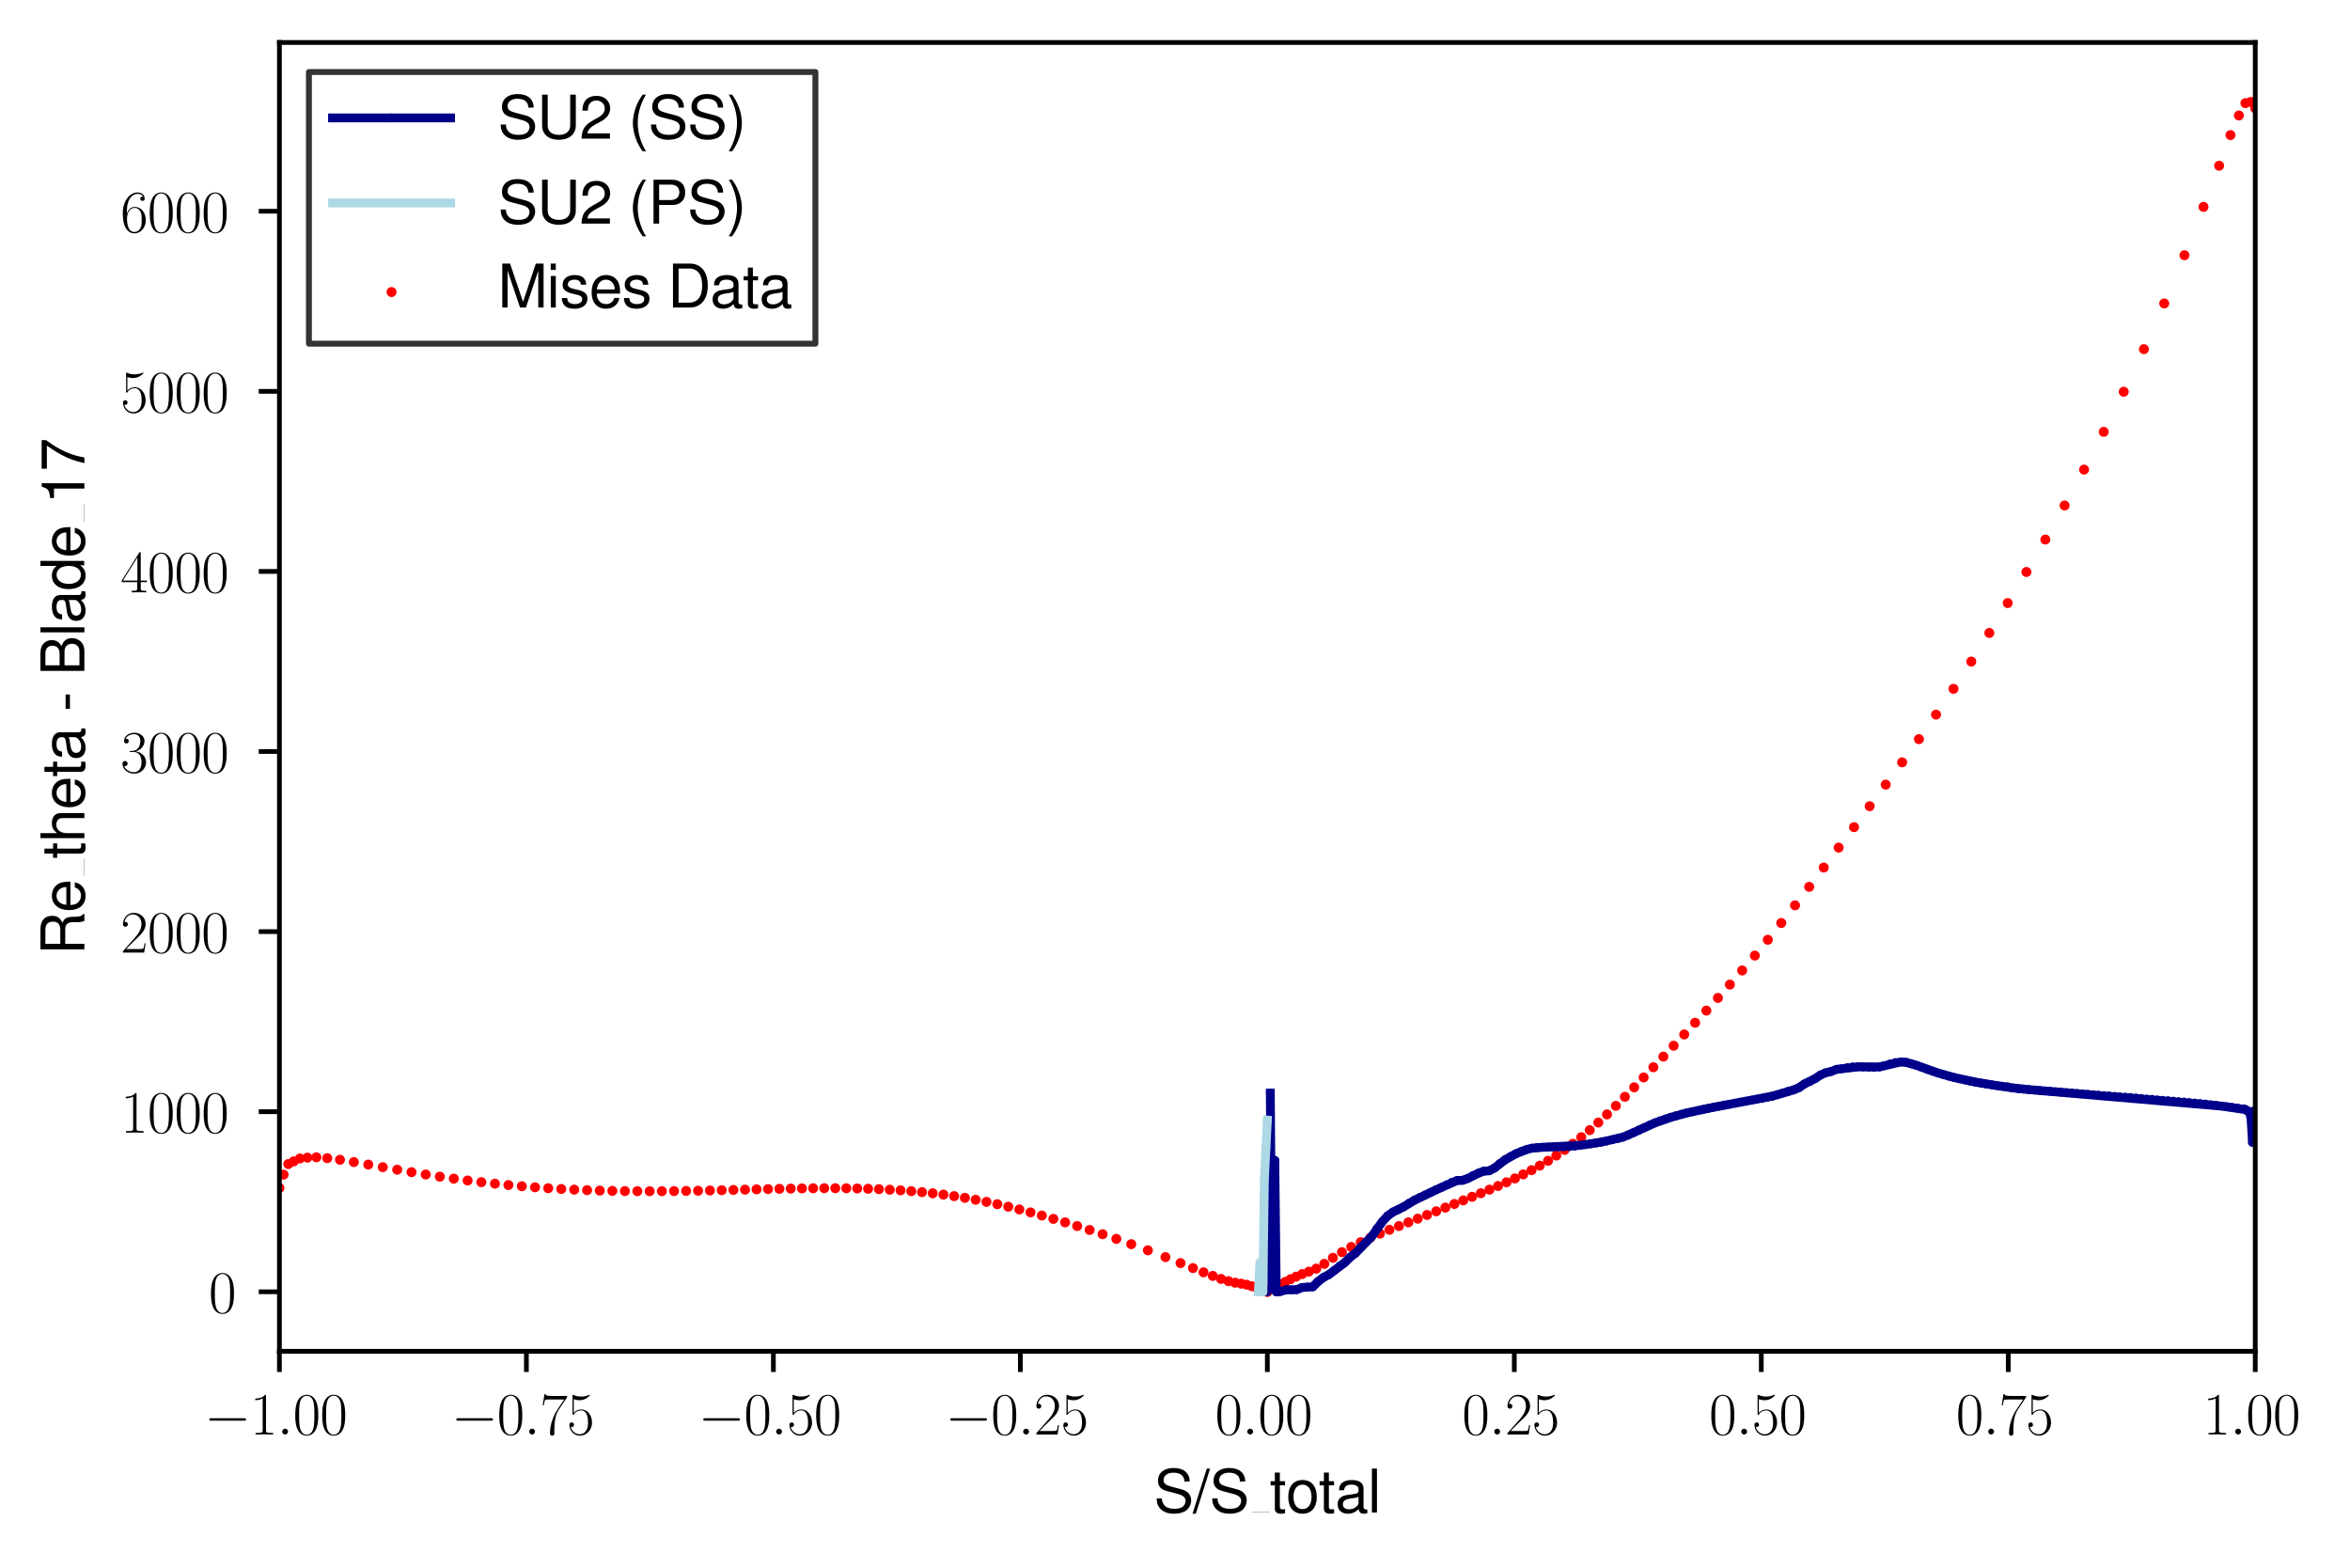 <?xml version="1.0" encoding="utf-8" standalone="no"?>
<!DOCTYPE svg PUBLIC "-//W3C//DTD SVG 1.1//EN"
  "http://www.w3.org/Graphics/SVG/1.1/DTD/svg11.dtd">
<svg xmlns:xlink="http://www.w3.org/1999/xlink" width="398.201pt" height="265.601pt" viewBox="0 0 398.201 265.601" xmlns="http://www.w3.org/2000/svg" version="1.1">
 <defs>
  <style type="text/css">*{stroke-linejoin: round; stroke-linecap: butt}</style>
 </defs>
 <g id="figure_1">
  <g id="patch_1">
   <path d="M 0 265.601 
L 398.201 265.601 
L 398.201 0 
L 0 0 
z
" style="fill: #ffffff"/>
  </g>
  <g id="axes_1">
   <g id="patch_2">
    <path d="M 47.346 228.96 
L 382.146 228.96 
L 382.146 7.2 
L 47.346 7.2 
z
" style="fill: #ffffff"/>
   </g>
   <g id="PathCollection_1">
    <defs>
     <path id="m7332f85cf9" d="M 0 0.354 
C 0.094 0.354 0.184 0.316 0.25 0.25 
C 0.316 0.184 0.354 0.094 0.354 0 
C 0.354 -0.094 0.316 -0.184 0.25 -0.25 
C 0.184 -0.316 0.094 -0.354 0 -0.354 
C -0.094 -0.354 -0.184 -0.316 -0.25 -0.25 
C -0.316 -0.184 -0.354 -0.094 -0.354 0 
C -0.354 0.094 -0.316 0.184 -0.25 0.25 
C -0.184 0.316 -0.094 0.354 0 0.354 
z
" style="stroke: #ff0000"/>
    </defs>
    <g clip-path="url(#p003d603c8c)">
     <use xlink:href="#m7332f85cf9" x="214.746" y="218.88" style="fill: #ff0000; stroke: #ff0000"/>
     <use xlink:href="#m7332f85cf9" x="214.196" y="218.551" style="fill: #ff0000; stroke: #ff0000"/>
     <use xlink:href="#m7332f85cf9" x="213.586" y="218.327" style="fill: #ff0000; stroke: #ff0000"/>
     <use xlink:href="#m7332f85cf9" x="212.89" y="218.148" style="fill: #ff0000; stroke: #ff0000"/>
     <use xlink:href="#m7332f85cf9" x="212.11" y="217.93" style="fill: #ff0000; stroke: #ff0000"/>
     <use xlink:href="#m7332f85cf9" x="211.254" y="217.683" style="fill: #ff0000; stroke: #ff0000"/>
     <use xlink:href="#m7332f85cf9" x="210.317" y="217.505" style="fill: #ff0000; stroke: #ff0000"/>
     <use xlink:href="#m7332f85cf9" x="209.291" y="217.338" style="fill: #ff0000; stroke: #ff0000"/>
     <use xlink:href="#m7332f85cf9" x="208.16" y="217.079" style="fill: #ff0000; stroke: #ff0000"/>
     <use xlink:href="#m7332f85cf9" x="206.906" y="216.698" style="fill: #ff0000; stroke: #ff0000"/>
     <use xlink:href="#m7332f85cf9" x="205.509" y="216.191" style="fill: #ff0000; stroke: #ff0000"/>
     <use xlink:href="#m7332f85cf9" x="203.937" y="215.58" style="fill: #ff0000; stroke: #ff0000"/>
     <use xlink:href="#m7332f85cf9" x="202.142" y="214.863" style="fill: #ff0000; stroke: #ff0000"/>
     <use xlink:href="#m7332f85cf9" x="200.037" y="214.017" style="fill: #ff0000; stroke: #ff0000"/>
     <use xlink:href="#m7332f85cf9" x="197.485" y="213.003" style="fill: #ff0000; stroke: #ff0000"/>
     <use xlink:href="#m7332f85cf9" x="194.505" y="211.852" style="fill: #ff0000; stroke: #ff0000"/>
     <use xlink:href="#m7332f85cf9" x="191.689" y="210.811" style="fill: #ff0000; stroke: #ff0000"/>
     <use xlink:href="#m7332f85cf9" x="189.162" y="209.915" style="fill: #ff0000; stroke: #ff0000"/>
     <use xlink:href="#m7332f85cf9" x="186.835" y="209.121" style="fill: #ff0000; stroke: #ff0000"/>
     <use xlink:href="#m7332f85cf9" x="184.635" y="208.403" style="fill: #ff0000; stroke: #ff0000"/>
     <use xlink:href="#m7332f85cf9" x="182.526" y="207.739" style="fill: #ff0000; stroke: #ff0000"/>
     <use xlink:href="#m7332f85cf9" x="180.482" y="207.115" style="fill: #ff0000; stroke: #ff0000"/>
     <use xlink:href="#m7332f85cf9" x="178.489" y="206.522" style="fill: #ff0000; stroke: #ff0000"/>
     <use xlink:href="#m7332f85cf9" x="176.536" y="205.957" style="fill: #ff0000; stroke: #ff0000"/>
     <use xlink:href="#m7332f85cf9" x="174.615" y="205.426" style="fill: #ff0000; stroke: #ff0000"/>
     <use xlink:href="#m7332f85cf9" x="172.722" y="204.927" style="fill: #ff0000; stroke: #ff0000"/>
     <use xlink:href="#m7332f85cf9" x="170.849" y="204.464" style="fill: #ff0000; stroke: #ff0000"/>
     <use xlink:href="#m7332f85cf9" x="168.994" y="204.036" style="fill: #ff0000; stroke: #ff0000"/>
     <use xlink:href="#m7332f85cf9" x="167.151" y="203.643" style="fill: #ff0000; stroke: #ff0000"/>
     <use xlink:href="#m7332f85cf9" x="165.319" y="203.284" style="fill: #ff0000; stroke: #ff0000"/>
     <use xlink:href="#m7332f85cf9" x="163.495" y="202.961" style="fill: #ff0000; stroke: #ff0000"/>
     <use xlink:href="#m7332f85cf9" x="161.676" y="202.671" style="fill: #ff0000; stroke: #ff0000"/>
     <use xlink:href="#m7332f85cf9" x="159.859" y="202.414" style="fill: #ff0000; stroke: #ff0000"/>
     <use xlink:href="#m7332f85cf9" x="158.045" y="202.19" style="fill: #ff0000; stroke: #ff0000"/>
     <use xlink:href="#m7332f85cf9" x="156.23" y="201.995" style="fill: #ff0000; stroke: #ff0000"/>
     <use xlink:href="#m7332f85cf9" x="154.413" y="201.829" style="fill: #ff0000; stroke: #ff0000"/>
     <use xlink:href="#m7332f85cf9" x="152.593" y="201.693" style="fill: #ff0000; stroke: #ff0000"/>
     <use xlink:href="#m7332f85cf9" x="150.767" y="201.579" style="fill: #ff0000; stroke: #ff0000"/>
     <use xlink:href="#m7332f85cf9" x="148.936" y="201.488" style="fill: #ff0000; stroke: #ff0000"/>
     <use xlink:href="#m7332f85cf9" x="147.099" y="201.422" style="fill: #ff0000; stroke: #ff0000"/>
     <use xlink:href="#m7332f85cf9" x="145.254" y="201.373" style="fill: #ff0000; stroke: #ff0000"/>
     <use xlink:href="#m7332f85cf9" x="143.401" y="201.343" style="fill: #ff0000; stroke: #ff0000"/>
     <use xlink:href="#m7332f85cf9" x="141.539" y="201.328" style="fill: #ff0000; stroke: #ff0000"/>
     <use xlink:href="#m7332f85cf9" x="139.667" y="201.328" style="fill: #ff0000; stroke: #ff0000"/>
     <use xlink:href="#m7332f85cf9" x="137.784" y="201.341" style="fill: #ff0000; stroke: #ff0000"/>
     <use xlink:href="#m7332f85cf9" x="135.891" y="201.362" style="fill: #ff0000; stroke: #ff0000"/>
     <use xlink:href="#m7332f85cf9" x="133.987" y="201.394" style="fill: #ff0000; stroke: #ff0000"/>
     <use xlink:href="#m7332f85cf9" x="132.07" y="201.433" style="fill: #ff0000; stroke: #ff0000"/>
     <use xlink:href="#m7332f85cf9" x="130.14" y="201.475" style="fill: #ff0000; stroke: #ff0000"/>
     <use xlink:href="#m7332f85cf9" x="128.198" y="201.523" style="fill: #ff0000; stroke: #ff0000"/>
     <use xlink:href="#m7332f85cf9" x="126.243" y="201.571" style="fill: #ff0000; stroke: #ff0000"/>
     <use xlink:href="#m7332f85cf9" x="124.274" y="201.62" style="fill: #ff0000; stroke: #ff0000"/>
     <use xlink:href="#m7332f85cf9" x="122.291" y="201.67" style="fill: #ff0000; stroke: #ff0000"/>
     <use xlink:href="#m7332f85cf9" x="120.294" y="201.714" style="fill: #ff0000; stroke: #ff0000"/>
     <use xlink:href="#m7332f85cf9" x="118.283" y="201.755" style="fill: #ff0000; stroke: #ff0000"/>
     <use xlink:href="#m7332f85cf9" x="116.256" y="201.789" style="fill: #ff0000; stroke: #ff0000"/>
     <use xlink:href="#m7332f85cf9" x="114.214" y="201.817" style="fill: #ff0000; stroke: #ff0000"/>
     <use xlink:href="#m7332f85cf9" x="112.157" y="201.834" style="fill: #ff0000; stroke: #ff0000"/>
     <use xlink:href="#m7332f85cf9" x="110.084" y="201.84" style="fill: #ff0000; stroke: #ff0000"/>
     <use xlink:href="#m7332f85cf9" x="107.995" y="201.836" style="fill: #ff0000; stroke: #ff0000"/>
     <use xlink:href="#m7332f85cf9" x="105.884" y="201.816" style="fill: #ff0000; stroke: #ff0000"/>
     <use xlink:href="#m7332f85cf9" x="103.763" y="201.78" style="fill: #ff0000; stroke: #ff0000"/>
     <use xlink:href="#m7332f85cf9" x="101.63" y="201.729" style="fill: #ff0000; stroke: #ff0000"/>
     <use xlink:href="#m7332f85cf9" x="99.476" y="201.659" style="fill: #ff0000; stroke: #ff0000"/>
     <use xlink:href="#m7332f85cf9" x="97.3" y="201.571" style="fill: #ff0000; stroke: #ff0000"/>
     <use xlink:href="#m7332f85cf9" x="95.103" y="201.461" style="fill: #ff0000; stroke: #ff0000"/>
     <use xlink:href="#m7332f85cf9" x="92.895" y="201.329" style="fill: #ff0000; stroke: #ff0000"/>
     <use xlink:href="#m7332f85cf9" x="90.665" y="201.175" style="fill: #ff0000; stroke: #ff0000"/>
     <use xlink:href="#m7332f85cf9" x="88.424" y="200.995" style="fill: #ff0000; stroke: #ff0000"/>
     <use xlink:href="#m7332f85cf9" x="86.151" y="200.793" style="fill: #ff0000; stroke: #ff0000"/>
     <use xlink:href="#m7332f85cf9" x="83.867" y="200.563" style="fill: #ff0000; stroke: #ff0000"/>
     <use xlink:href="#m7332f85cf9" x="81.562" y="200.306" style="fill: #ff0000; stroke: #ff0000"/>
     <use xlink:href="#m7332f85cf9" x="79.234" y="200.021" style="fill: #ff0000; stroke: #ff0000"/>
     <use xlink:href="#m7332f85cf9" x="76.896" y="199.71" style="fill: #ff0000; stroke: #ff0000"/>
     <use xlink:href="#m7332f85cf9" x="74.526" y="199.371" style="fill: #ff0000; stroke: #ff0000"/>
     <use xlink:href="#m7332f85cf9" x="72.144" y="199.003" style="fill: #ff0000; stroke: #ff0000"/>
     <use xlink:href="#m7332f85cf9" x="69.731" y="198.61" style="fill: #ff0000; stroke: #ff0000"/>
     <use xlink:href="#m7332f85cf9" x="67.306" y="198.195" style="fill: #ff0000; stroke: #ff0000"/>
     <use xlink:href="#m7332f85cf9" x="64.86" y="197.765" style="fill: #ff0000; stroke: #ff0000"/>
     <use xlink:href="#m7332f85cf9" x="62.402" y="197.325" style="fill: #ff0000; stroke: #ff0000"/>
     <use xlink:href="#m7332f85cf9" x="59.956" y="196.899" style="fill: #ff0000; stroke: #ff0000"/>
     <use xlink:href="#m7332f85cf9" x="57.607" y="196.513" style="fill: #ff0000; stroke: #ff0000"/>
     <use xlink:href="#m7332f85cf9" x="55.453" y="196.236" style="fill: #ff0000; stroke: #ff0000"/>
     <use xlink:href="#m7332f85cf9" x="53.613" y="196.091" style="fill: #ff0000; stroke: #ff0000"/>
     <use xlink:href="#m7332f85cf9" x="52.087" y="196.149" style="fill: #ff0000; stroke: #ff0000"/>
     <use xlink:href="#m7332f85cf9" x="50.82" y="196.293" style="fill: #ff0000; stroke: #ff0000"/>
     <use xlink:href="#m7332f85cf9" x="49.759" y="196.783" style="fill: #ff0000; stroke: #ff0000"/>
     <use xlink:href="#m7332f85cf9" x="48.85" y="197.239" style="fill: #ff0000; stroke: #ff0000"/>
     <use xlink:href="#m7332f85cf9" x="48.06" y="199.03" style="fill: #ff0000; stroke: #ff0000"/>
     <use xlink:href="#m7332f85cf9" x="47.346" y="201.294" style="fill: #ff0000; stroke: #ff0000"/>
     <use xlink:href="#m7332f85cf9" x="214.746" y="218.88" style="fill: #ff0000; stroke: #ff0000"/>
     <use xlink:href="#m7332f85cf9" x="215.178" y="218.477" style="fill: #ff0000; stroke: #ff0000"/>
     <use xlink:href="#m7332f85cf9" x="215.685" y="218.214" style="fill: #ff0000; stroke: #ff0000"/>
     <use xlink:href="#m7332f85cf9" x="216.308" y="217.946" style="fill: #ff0000; stroke: #ff0000"/>
     <use xlink:href="#m7332f85cf9" x="217.029" y="217.593" style="fill: #ff0000; stroke: #ff0000"/>
     <use xlink:href="#m7332f85cf9" x="217.821" y="217.183" style="fill: #ff0000; stroke: #ff0000"/>
     <use xlink:href="#m7332f85cf9" x="218.68" y="216.748" style="fill: #ff0000; stroke: #ff0000"/>
     <use xlink:href="#m7332f85cf9" x="219.618" y="216.312" style="fill: #ff0000; stroke: #ff0000"/>
     <use xlink:href="#m7332f85cf9" x="220.648" y="215.877" style="fill: #ff0000; stroke: #ff0000"/>
     <use xlink:href="#m7332f85cf9" x="221.785" y="215.463" style="fill: #ff0000; stroke: #ff0000"/>
     <use xlink:href="#m7332f85cf9" x="223.035" y="214.961" style="fill: #ff0000; stroke: #ff0000"/>
     <use xlink:href="#m7332f85cf9" x="224.396" y="214.145" style="fill: #ff0000; stroke: #ff0000"/>
     <use xlink:href="#m7332f85cf9" x="225.854" y="213.124" style="fill: #ff0000; stroke: #ff0000"/>
     <use xlink:href="#m7332f85cf9" x="227.386" y="212.161" style="fill: #ff0000; stroke: #ff0000"/>
     <use xlink:href="#m7332f85cf9" x="228.966" y="211.283" style="fill: #ff0000; stroke: #ff0000"/>
     <use xlink:href="#m7332f85cf9" x="230.574" y="210.471" style="fill: #ff0000; stroke: #ff0000"/>
     <use xlink:href="#m7332f85cf9" x="232.196" y="209.721" style="fill: #ff0000; stroke: #ff0000"/>
     <use xlink:href="#m7332f85cf9" x="233.819" y="209.024" style="fill: #ff0000; stroke: #ff0000"/>
     <use xlink:href="#m7332f85cf9" x="235.438" y="208.372" style="fill: #ff0000; stroke: #ff0000"/>
     <use xlink:href="#m7332f85cf9" x="237.049" y="207.743" style="fill: #ff0000; stroke: #ff0000"/>
     <use xlink:href="#m7332f85cf9" x="238.648" y="207.114" style="fill: #ff0000; stroke: #ff0000"/>
     <use xlink:href="#m7332f85cf9" x="240.235" y="206.489" style="fill: #ff0000; stroke: #ff0000"/>
     <use xlink:href="#m7332f85cf9" x="241.808" y="205.862" style="fill: #ff0000; stroke: #ff0000"/>
     <use xlink:href="#m7332f85cf9" x="243.367" y="205.238" style="fill: #ff0000; stroke: #ff0000"/>
     <use xlink:href="#m7332f85cf9" x="244.91" y="204.618" style="fill: #ff0000; stroke: #ff0000"/>
     <use xlink:href="#m7332f85cf9" x="246.437" y="204.002" style="fill: #ff0000; stroke: #ff0000"/>
     <use xlink:href="#m7332f85cf9" x="247.948" y="203.393" style="fill: #ff0000; stroke: #ff0000"/>
     <use xlink:href="#m7332f85cf9" x="249.443" y="202.786" style="fill: #ff0000; stroke: #ff0000"/>
     <use xlink:href="#m7332f85cf9" x="250.922" y="202.181" style="fill: #ff0000; stroke: #ff0000"/>
     <use xlink:href="#m7332f85cf9" x="252.386" y="201.572" style="fill: #ff0000; stroke: #ff0000"/>
     <use xlink:href="#m7332f85cf9" x="253.835" y="200.956" style="fill: #ff0000; stroke: #ff0000"/>
     <use xlink:href="#m7332f85cf9" x="255.271" y="200.325" style="fill: #ff0000; stroke: #ff0000"/>
     <use xlink:href="#m7332f85cf9" x="256.695" y="199.672" style="fill: #ff0000; stroke: #ff0000"/>
     <use xlink:href="#m7332f85cf9" x="258.109" y="198.99" style="fill: #ff0000; stroke: #ff0000"/>
     <use xlink:href="#m7332f85cf9" x="259.515" y="198.272" style="fill: #ff0000; stroke: #ff0000"/>
     <use xlink:href="#m7332f85cf9" x="260.915" y="197.506" style="fill: #ff0000; stroke: #ff0000"/>
     <use xlink:href="#m7332f85cf9" x="262.313" y="196.682" style="fill: #ff0000; stroke: #ff0000"/>
     <use xlink:href="#m7332f85cf9" x="263.711" y="195.797" style="fill: #ff0000; stroke: #ff0000"/>
     <use xlink:href="#m7332f85cf9" x="265.111" y="194.84" style="fill: #ff0000; stroke: #ff0000"/>
     <use xlink:href="#m7332f85cf9" x="266.52" y="193.805" style="fill: #ff0000; stroke: #ff0000"/>
     <use xlink:href="#m7332f85cf9" x="267.94" y="192.689" style="fill: #ff0000; stroke: #ff0000"/>
     <use xlink:href="#m7332f85cf9" x="269.374" y="191.488" style="fill: #ff0000; stroke: #ff0000"/>
     <use xlink:href="#m7332f85cf9" x="270.826" y="190.2" style="fill: #ff0000; stroke: #ff0000"/>
     <use xlink:href="#m7332f85cf9" x="272.302" y="188.826" style="fill: #ff0000; stroke: #ff0000"/>
     <use xlink:href="#m7332f85cf9" x="273.804" y="187.371" style="fill: #ff0000; stroke: #ff0000"/>
     <use xlink:href="#m7332f85cf9" x="275.336" y="185.839" style="fill: #ff0000; stroke: #ff0000"/>
     <use xlink:href="#m7332f85cf9" x="276.904" y="184.234" style="fill: #ff0000; stroke: #ff0000"/>
     <use xlink:href="#m7332f85cf9" x="278.509" y="182.565" style="fill: #ff0000; stroke: #ff0000"/>
     <use xlink:href="#m7332f85cf9" x="280.158" y="180.831" style="fill: #ff0000; stroke: #ff0000"/>
     <use xlink:href="#m7332f85cf9" x="281.851" y="179.034" style="fill: #ff0000; stroke: #ff0000"/>
     <use xlink:href="#m7332f85cf9" x="283.593" y="177.185" style="fill: #ff0000; stroke: #ff0000"/>
     <use xlink:href="#m7332f85cf9" x="285.387" y="175.278" style="fill: #ff0000; stroke: #ff0000"/>
     <use xlink:href="#m7332f85cf9" x="287.234" y="173.294" style="fill: #ff0000; stroke: #ff0000"/>
     <use xlink:href="#m7332f85cf9" x="289.139" y="171.235" style="fill: #ff0000; stroke: #ff0000"/>
     <use xlink:href="#m7332f85cf9" x="291.1" y="169.09" style="fill: #ff0000; stroke: #ff0000"/>
     <use xlink:href="#m7332f85cf9" x="293.122" y="166.828" style="fill: #ff0000; stroke: #ff0000"/>
     <use xlink:href="#m7332f85cf9" x="295.205" y="164.436" style="fill: #ff0000; stroke: #ff0000"/>
     <use xlink:href="#m7332f85cf9" x="297.349" y="161.913" style="fill: #ff0000; stroke: #ff0000"/>
     <use xlink:href="#m7332f85cf9" x="299.553" y="159.233" style="fill: #ff0000; stroke: #ff0000"/>
     <use xlink:href="#m7332f85cf9" x="301.827" y="156.392" style="fill: #ff0000; stroke: #ff0000"/>
     <use xlink:href="#m7332f85cf9" x="304.16" y="153.399" style="fill: #ff0000; stroke: #ff0000"/>
     <use xlink:href="#m7332f85cf9" x="306.561" y="150.262" style="fill: #ff0000; stroke: #ff0000"/>
     <use xlink:href="#m7332f85cf9" x="309.029" y="146.994" style="fill: #ff0000; stroke: #ff0000"/>
     <use xlink:href="#m7332f85cf9" x="311.555" y="143.616" style="fill: #ff0000; stroke: #ff0000"/>
     <use xlink:href="#m7332f85cf9" x="314.158" y="140.15" style="fill: #ff0000; stroke: #ff0000"/>
     <use xlink:href="#m7332f85cf9" x="316.811" y="136.601" style="fill: #ff0000; stroke: #ff0000"/>
     <use xlink:href="#m7332f85cf9" x="319.532" y="132.948" style="fill: #ff0000; stroke: #ff0000"/>
     <use xlink:href="#m7332f85cf9" x="322.311" y="129.17" style="fill: #ff0000; stroke: #ff0000"/>
     <use xlink:href="#m7332f85cf9" x="325.158" y="125.237" style="fill: #ff0000; stroke: #ff0000"/>
     <use xlink:href="#m7332f85cf9" x="328.055" y="121.087" style="fill: #ff0000; stroke: #ff0000"/>
     <use xlink:href="#m7332f85cf9" x="331.012" y="116.711" style="fill: #ff0000; stroke: #ff0000"/>
     <use xlink:href="#m7332f85cf9" x="334.027" y="112.095" style="fill: #ff0000; stroke: #ff0000"/>
     <use xlink:href="#m7332f85cf9" x="337.085" y="107.243" style="fill: #ff0000; stroke: #ff0000"/>
     <use xlink:href="#m7332f85cf9" x="340.201" y="102.18" style="fill: #ff0000; stroke: #ff0000"/>
     <use xlink:href="#m7332f85cf9" x="343.368" y="96.914" style="fill: #ff0000; stroke: #ff0000"/>
     <use xlink:href="#m7332f85cf9" x="346.577" y="91.418" style="fill: #ff0000; stroke: #ff0000"/>
     <use xlink:href="#m7332f85cf9" x="349.836" y="85.648" style="fill: #ff0000; stroke: #ff0000"/>
     <use xlink:href="#m7332f85cf9" x="353.138" y="79.569" style="fill: #ff0000; stroke: #ff0000"/>
     <use xlink:href="#m7332f85cf9" x="356.473" y="73.17" style="fill: #ff0000; stroke: #ff0000"/>
     <use xlink:href="#m7332f85cf9" x="359.859" y="66.375" style="fill: #ff0000; stroke: #ff0000"/>
     <use xlink:href="#m7332f85cf9" x="363.279" y="59.161" style="fill: #ff0000; stroke: #ff0000"/>
     <use xlink:href="#m7332f85cf9" x="366.724" y="51.42" style="fill: #ff0000; stroke: #ff0000"/>
     <use xlink:href="#m7332f85cf9" x="370.152" y="43.248" style="fill: #ff0000; stroke: #ff0000"/>
     <use xlink:href="#m7332f85cf9" x="373.378" y="35.052" style="fill: #ff0000; stroke: #ff0000"/>
     <use xlink:href="#m7332f85cf9" x="376.022" y="28.082" style="fill: #ff0000; stroke: #ff0000"/>
     <use xlink:href="#m7332f85cf9" x="377.951" y="22.889" style="fill: #ff0000; stroke: #ff0000"/>
     <use xlink:href="#m7332f85cf9" x="379.375" y="19.566" style="fill: #ff0000; stroke: #ff0000"/>
     <use xlink:href="#m7332f85cf9" x="380.478" y="17.472" style="fill: #ff0000; stroke: #ff0000"/>
     <use xlink:href="#m7332f85cf9" x="381.379" y="17.28" style="fill: #ff0000; stroke: #ff0000"/>
     <use xlink:href="#m7332f85cf9" x="382.146" y="18.36" style="fill: #ff0000; stroke: #ff0000"/>
    </g>
   </g>
   <g id="matplotlib.axis_1">
    <g id="xtick_1">
     <g id="line2d_1">
      <defs>
       <path id="m105ddef6c9" d="M 0 0 
L 0 3.5 
" style="stroke: #000000; stroke-width: 0.8"/>
      </defs>
      <g>
       <use xlink:href="#m105ddef6c9" x="47.346" y="228.96" style="stroke: #000000; stroke-width: 0.8"/>
      </g>
     </g>
     <g id="text_1">
      <!-- $\mathdefault{−1.00}$ -->
      <g transform="translate(34.616 243.058) scale(0.1 -0.1)">
       <defs>
        <path id="CMSY10-0" d="M 4218 1472 
C 4326 1472 4442 1472 4442 1600 
C 4442 1728 4326 1728 4218 1728 
L 755 1728 
C 646 1728 531 1728 531 1600 
C 531 1472 646 1472 755 1472 
L 4218 1472 
z
" transform="scale(0.016)"/>
        <path id="CMR17-31" d="M 1702 4083 
C 1702 4217 1696 4224 1606 4224 
C 1357 3927 979 3833 621 3820 
C 602 3820 570 3820 563 3808 
C 557 3795 557 3782 557 3648 
C 755 3648 1088 3686 1344 3839 
L 1344 467 
C 1344 243 1331 166 781 166 
L 589 166 
L 589 0 
C 896 6 1216 12 1523 12 
C 1830 12 2150 6 2458 0 
L 2458 166 
L 2266 166 
C 1715 166 1702 236 1702 467 
L 1702 4083 
z
" transform="scale(0.016)"/>
        <path id="CMMI12-3a" d="M 1178 307 
C 1178 492 1024 620 870 620 
C 685 620 557 467 557 313 
C 557 128 710 0 864 0 
C 1050 0 1178 153 1178 307 
z
" transform="scale(0.016)"/>
        <path id="CMR17-30" d="M 2688 2038 
C 2688 2430 2682 3099 2413 3613 
C 2176 4063 1798 4224 1466 4224 
C 1158 4224 768 4082 525 3620 
C 269 3137 243 2539 243 2038 
C 243 1671 250 1112 448 623 
C 723 -39 1216 -128 1466 -128 
C 1760 -128 2208 -7 2470 604 
C 2662 1048 2688 1568 2688 2038 
z
M 1466 -26 
C 1056 -26 813 328 723 816 
C 653 1196 653 1749 653 2109 
C 653 2604 653 3015 736 3407 
C 858 3954 1216 4121 1466 4121 
C 1728 4121 2067 3947 2189 3420 
C 2272 3054 2278 2623 2278 2109 
C 2278 1691 2278 1176 2202 797 
C 2067 96 1690 -26 1466 -26 
z
" transform="scale(0.016)"/>
       </defs>
       <use xlink:href="#CMSY10-0" transform="scale(0.996)"/>
       <use xlink:href="#CMR17-31" transform="translate(77.487 0) scale(0.996)"/>
       <use xlink:href="#CMMI12-3a" transform="translate(123.178 0) scale(0.996)"/>
       <use xlink:href="#CMR17-30" transform="translate(150.275 0) scale(0.996)"/>
       <use xlink:href="#CMR17-30" transform="translate(195.966 0) scale(0.996)"/>
      </g>
     </g>
    </g>
    <g id="xtick_2">
     <g id="line2d_2">
      <g>
       <use xlink:href="#m105ddef6c9" x="89.196" y="228.96" style="stroke: #000000; stroke-width: 0.8"/>
      </g>
     </g>
     <g id="text_2">
      <!-- $\mathdefault{−0.75}$ -->
      <g transform="translate(76.466 243.058) scale(0.1 -0.1)">
       <defs>
        <path id="CMR17-37" d="M 2886 3955 
L 2886 4096 
L 1382 4096 
C 634 4096 621 4166 595 4288 
L 480 4288 
L 294 3104 
L 410 3104 
C 429 3226 474 3552 550 3673 
C 589 3724 1062 3724 1171 3724 
L 2579 3724 
L 1869 2670 
C 1395 1961 1069 1003 1069 166 
C 1069 89 1069 -128 1299 -128 
C 1530 -128 1530 89 1530 172 
L 1530 466 
C 1530 1514 1709 2204 2003 2644 
L 2886 3955 
z
" transform="scale(0.016)"/>
        <path id="CMR17-35" d="M 730 3750 
C 794 3724 1056 3641 1325 3641 
C 1920 3641 2246 3961 2432 4140 
C 2432 4191 2432 4224 2394 4224 
C 2387 4224 2374 4224 2323 4198 
C 2099 4102 1837 4032 1517 4032 
C 1325 4032 1037 4055 723 4191 
C 653 4224 640 4224 634 4224 
C 602 4224 595 4217 595 4090 
L 595 2231 
C 595 2113 595 2080 659 2080 
C 691 2080 704 2093 736 2139 
C 941 2435 1222 2560 1542 2560 
C 1766 2560 2246 2415 2246 1293 
C 2246 1087 2246 716 2054 422 
C 1894 159 1645 25 1370 25 
C 947 25 518 319 403 812 
C 429 806 480 793 506 793 
C 589 793 749 838 749 1036 
C 749 1209 627 1280 506 1280 
C 358 1280 262 1190 262 1011 
C 262 454 704 -128 1382 -128 
C 2042 -128 2669 441 2669 1267 
C 2669 2054 2170 2662 1549 2662 
C 1222 2662 947 2540 730 2304 
L 730 3750 
z
" transform="scale(0.016)"/>
       </defs>
       <use xlink:href="#CMSY10-0" transform="scale(0.996)"/>
       <use xlink:href="#CMR17-30" transform="translate(77.487 0) scale(0.996)"/>
       <use xlink:href="#CMMI12-3a" transform="translate(123.178 0) scale(0.996)"/>
       <use xlink:href="#CMR17-37" transform="translate(150.275 0) scale(0.996)"/>
       <use xlink:href="#CMR17-35" transform="translate(195.966 0) scale(0.996)"/>
      </g>
     </g>
    </g>
    <g id="xtick_3">
     <g id="line2d_3">
      <g>
       <use xlink:href="#m105ddef6c9" x="131.046" y="228.96" style="stroke: #000000; stroke-width: 0.8"/>
      </g>
     </g>
     <g id="text_3">
      <!-- $\mathdefault{−0.50}$ -->
      <g transform="translate(118.316 243.058) scale(0.1 -0.1)">
       <use xlink:href="#CMSY10-0" transform="scale(0.996)"/>
       <use xlink:href="#CMR17-30" transform="translate(77.487 0) scale(0.996)"/>
       <use xlink:href="#CMMI12-3a" transform="translate(123.178 0) scale(0.996)"/>
       <use xlink:href="#CMR17-35" transform="translate(150.275 0) scale(0.996)"/>
       <use xlink:href="#CMR17-30" transform="translate(195.966 0) scale(0.996)"/>
      </g>
     </g>
    </g>
    <g id="xtick_4">
     <g id="line2d_4">
      <g>
       <use xlink:href="#m105ddef6c9" x="172.896" y="228.96" style="stroke: #000000; stroke-width: 0.8"/>
      </g>
     </g>
     <g id="text_4">
      <!-- $\mathdefault{−0.25}$ -->
      <g transform="translate(160.166 243.058) scale(0.1 -0.1)">
       <defs>
        <path id="CMR17-32" d="M 2669 990 
L 2554 990 
C 2490 537 2438 460 2413 422 
C 2381 371 1920 371 1830 371 
L 602 371 
C 832 620 1280 1073 1824 1596 
C 2214 1966 2669 2400 2669 3033 
C 2669 3788 2067 4224 1395 4224 
C 691 4224 262 3603 262 3027 
C 262 2777 448 2745 525 2745 
C 589 2745 781 2783 781 3007 
C 781 3206 614 3264 525 3264 
C 486 3264 448 3257 422 3244 
C 544 3788 915 4057 1306 4057 
C 1862 4057 2227 3616 2227 3033 
C 2227 2477 1901 1998 1536 1583 
L 262 147 
L 262 0 
L 2515 0 
L 2669 990 
z
" transform="scale(0.016)"/>
       </defs>
       <use xlink:href="#CMSY10-0" transform="scale(0.996)"/>
       <use xlink:href="#CMR17-30" transform="translate(77.487 0) scale(0.996)"/>
       <use xlink:href="#CMMI12-3a" transform="translate(123.178 0) scale(0.996)"/>
       <use xlink:href="#CMR17-32" transform="translate(150.275 0) scale(0.996)"/>
       <use xlink:href="#CMR17-35" transform="translate(195.966 0) scale(0.996)"/>
      </g>
     </g>
    </g>
    <g id="xtick_5">
     <g id="line2d_5">
      <g>
       <use xlink:href="#m105ddef6c9" x="214.746" y="228.96" style="stroke: #000000; stroke-width: 0.8"/>
      </g>
     </g>
     <g id="text_5">
      <!-- $\mathdefault{0.00}$ -->
      <g transform="translate(205.89 243.058) scale(0.1 -0.1)">
       <use xlink:href="#CMR17-30" transform="scale(0.996)"/>
       <use xlink:href="#CMMI12-3a" transform="translate(45.69 0) scale(0.996)"/>
       <use xlink:href="#CMR17-30" transform="translate(72.788 0) scale(0.996)"/>
       <use xlink:href="#CMR17-30" transform="translate(118.478 0) scale(0.996)"/>
      </g>
     </g>
    </g>
    <g id="xtick_6">
     <g id="line2d_6">
      <g>
       <use xlink:href="#m105ddef6c9" x="256.596" y="228.96" style="stroke: #000000; stroke-width: 0.8"/>
      </g>
     </g>
     <g id="text_6">
      <!-- $\mathdefault{0.25}$ -->
      <g transform="translate(247.74 243.058) scale(0.1 -0.1)">
       <use xlink:href="#CMR17-30" transform="scale(0.996)"/>
       <use xlink:href="#CMMI12-3a" transform="translate(45.69 0) scale(0.996)"/>
       <use xlink:href="#CMR17-32" transform="translate(72.788 0) scale(0.996)"/>
       <use xlink:href="#CMR17-35" transform="translate(118.478 0) scale(0.996)"/>
      </g>
     </g>
    </g>
    <g id="xtick_7">
     <g id="line2d_7">
      <g>
       <use xlink:href="#m105ddef6c9" x="298.446" y="228.96" style="stroke: #000000; stroke-width: 0.8"/>
      </g>
     </g>
     <g id="text_7">
      <!-- $\mathdefault{0.50}$ -->
      <g transform="translate(289.59 243.058) scale(0.1 -0.1)">
       <use xlink:href="#CMR17-30" transform="scale(0.996)"/>
       <use xlink:href="#CMMI12-3a" transform="translate(45.69 0) scale(0.996)"/>
       <use xlink:href="#CMR17-35" transform="translate(72.788 0) scale(0.996)"/>
       <use xlink:href="#CMR17-30" transform="translate(118.478 0) scale(0.996)"/>
      </g>
     </g>
    </g>
    <g id="xtick_8">
     <g id="line2d_8">
      <g>
       <use xlink:href="#m105ddef6c9" x="340.296" y="228.96" style="stroke: #000000; stroke-width: 0.8"/>
      </g>
     </g>
     <g id="text_8">
      <!-- $\mathdefault{0.75}$ -->
      <g transform="translate(331.44 243.058) scale(0.1 -0.1)">
       <use xlink:href="#CMR17-30" transform="scale(0.996)"/>
       <use xlink:href="#CMMI12-3a" transform="translate(45.69 0) scale(0.996)"/>
       <use xlink:href="#CMR17-37" transform="translate(72.788 0) scale(0.996)"/>
       <use xlink:href="#CMR17-35" transform="translate(118.478 0) scale(0.996)"/>
      </g>
     </g>
    </g>
    <g id="xtick_9">
     <g id="line2d_9">
      <g>
       <use xlink:href="#m105ddef6c9" x="382.146" y="228.96" style="stroke: #000000; stroke-width: 0.8"/>
      </g>
     </g>
     <g id="text_9">
      <!-- $\mathdefault{1.00}$ -->
      <g transform="translate(373.29 243.058) scale(0.1 -0.1)">
       <use xlink:href="#CMR17-31" transform="scale(0.996)"/>
       <use xlink:href="#CMMI12-3a" transform="translate(45.69 0) scale(0.996)"/>
       <use xlink:href="#CMR17-30" transform="translate(72.788 0) scale(0.996)"/>
       <use xlink:href="#CMR17-30" transform="translate(118.478 0) scale(0.996)"/>
      </g>
     </g>
    </g>
    <g id="text_10">
     <!-- S/S_{total} -->
     <g transform="translate(195.508 256.279) scale(0.1 -0.1)">
      <defs>
       <path id="NimbusSanL-Regu-53" d="M 3814 3295 
C 3808 4204 3181 4736 2106 4736 
C 1082 4736 448 4211 448 3372 
C 448 2806 749 2450 1363 2291 
L 2522 1986 
C 3110 1833 3379 1598 3379 1236 
C 3379 988 3245 733 3046 593 
C 2861 466 2566 396 2189 396 
C 1683 396 1338 517 1114 784 
C 941 988 864 1210 870 1496 
L 307 1496 
C 314 1070 397 790 582 536 
C 902 102 1440 -128 2150 -128 
C 2707 -128 3162 0 3462 230 
C 3776 479 3974 892 3974 1293 
C 3974 1865 3616 2284 2982 2456 
L 1811 2768 
C 1248 2920 1043 3098 1043 3454 
C 1043 3925 1459 4236 2086 4236 
C 2829 4236 3245 3899 3251 3295 
L 3814 3295 
z
" transform="scale(0.016)"/>
       <path id="NimbusSanL-Regu-2f" d="M 1466 4672 
L -51 -128 
L 301 -128 
L 1818 4672 
L 1466 4672 
z
" transform="scale(0.016)"/>
       <path id="NimbusSanL-Regu-74" d="M 1626 3328 
L 1075 3328 
L 1075 4249 
L 544 4249 
L 544 3328 
L 90 3328 
L 90 2892 
L 544 2892 
L 544 402 
C 544 64 774 -128 1190 -128 
C 1318 -128 1446 -116 1626 -84 
L 1626 364 
C 1555 345 1472 339 1370 339 
C 1139 339 1075 402 1075 634 
L 1075 2892 
L 1626 2892 
L 1626 3328 
z
" transform="scale(0.016)"/>
       <path id="NimbusSanL-Regu-6f" d="M 1741 3456 
C 800 3456 230 2784 230 1663 
C 230 543 794 -128 1747 -128 
C 2688 -128 3264 543 3264 1638 
C 3264 2791 2707 3456 1741 3456 
z
M 1747 2963 
C 2349 2963 2707 2472 2707 1644 
C 2707 861 2336 364 1747 364 
C 1152 364 787 855 787 1663 
C 787 2466 1152 2963 1747 2963 
z
" transform="scale(0.016)"/>
       <path id="NimbusSanL-Regu-61" d="M 3424 332 
C 3366 320 3341 320 3309 320 
C 3123 320 3021 415 3021 581 
L 3021 2542 
C 3021 3135 2586 3456 1760 3456 
C 1274 3456 870 3315 646 3065 
C 493 2893 429 2702 416 2370 
L 954 2370 
C 998 2778 1242 2963 1741 2963 
C 2221 2963 2490 2784 2490 2466 
L 2490 2326 
C 2490 2103 2355 2007 1933 1956 
C 1178 1861 1062 1835 858 1753 
C 467 1593 269 1294 269 861 
C 269 256 691 -128 1370 -128 
C 1792 -128 2131 19 2509 364 
C 2547 25 2714 -128 3059 -128 
C 3168 -128 3251 -116 3424 -71 
L 3424 332 
z
M 2490 1071 
C 2490 893 2438 785 2278 638 
C 2061 441 1798 339 1485 339 
C 1069 339 826 536 826 874 
C 826 1224 1062 1402 1632 1485 
C 2195 1562 2310 1587 2490 1670 
L 2490 1071 
z
" transform="scale(0.016)"/>
       <path id="NimbusSanL-Regu-6c" d="M 973 4672 
L 435 4672 
L 435 0 
L 973 0 
L 973 4672 
z
" transform="scale(0.016)"/>
      </defs>
      <use xlink:href="#NimbusSanL-Regu-53" transform="scale(0.996)"/>
      <use xlink:href="#NimbusSanL-Regu-2f" transform="translate(66.45 0) scale(0.996)"/>
      <use xlink:href="#NimbusSanL-Regu-53" transform="translate(94.145 0) scale(0.996)"/>
      <use xlink:href="#NimbusSanL-Regu-74" transform="translate(196.461 0) scale(0.996)"/>
      <use xlink:href="#NimbusSanL-Regu-6f" transform="translate(224.156 0) scale(0.996)"/>
      <use xlink:href="#NimbusSanL-Regu-74" transform="translate(279.548 0) scale(0.996)"/>
      <use xlink:href="#NimbusSanL-Regu-61" transform="translate(307.243 0) scale(0.996)"/>
      <use xlink:href="#NimbusSanL-Regu-6c" transform="translate(362.634 0) scale(0.996)"/>
      <path d="M 166.573 0 
L 196.461 0 
L 196.461 0.399 
L 166.573 0.399 
L 166.573 0 
z
"/>
     </g>
    </g>
   </g>
   <g id="matplotlib.axis_2">
    <g id="ytick_1">
     <g id="line2d_10">
      <defs>
       <path id="m73f91637bd" d="M 0 0 
L -3.5 0 
" style="stroke: #000000; stroke-width: 0.8"/>
      </defs>
      <g>
       <use xlink:href="#m73f91637bd" x="47.346" y="218.88" style="stroke: #000000; stroke-width: 0.8"/>
      </g>
     </g>
     <g id="text_11">
      <!-- $\mathdefault{0}$ -->
      <g transform="translate(35.364 222.429) scale(0.1 -0.1)">
       <use xlink:href="#CMR17-30" transform="scale(0.996)"/>
      </g>
     </g>
    </g>
    <g id="ytick_2">
     <g id="line2d_11">
      <g>
       <use xlink:href="#m73f91637bd" x="47.346" y="188.366" style="stroke: #000000; stroke-width: 0.8"/>
      </g>
     </g>
     <g id="text_12">
      <!-- $\mathdefault{1000}$ -->
      <g transform="translate(20.42 191.915) scale(0.1 -0.1)">
       <use xlink:href="#CMR17-31" transform="scale(0.996)"/>
       <use xlink:href="#CMR17-30" transform="translate(45.69 0) scale(0.996)"/>
       <use xlink:href="#CMR17-30" transform="translate(91.381 0) scale(0.996)"/>
       <use xlink:href="#CMR17-30" transform="translate(137.071 0) scale(0.996)"/>
      </g>
     </g>
    </g>
    <g id="ytick_3">
     <g id="line2d_12">
      <g>
       <use xlink:href="#m73f91637bd" x="47.346" y="157.851" style="stroke: #000000; stroke-width: 0.8"/>
      </g>
     </g>
     <g id="text_13">
      <!-- $\mathdefault{2000}$ -->
      <g transform="translate(20.42 161.4) scale(0.1 -0.1)">
       <use xlink:href="#CMR17-32" transform="scale(0.996)"/>
       <use xlink:href="#CMR17-30" transform="translate(45.69 0) scale(0.996)"/>
       <use xlink:href="#CMR17-30" transform="translate(91.381 0) scale(0.996)"/>
       <use xlink:href="#CMR17-30" transform="translate(137.071 0) scale(0.996)"/>
      </g>
     </g>
    </g>
    <g id="ytick_4">
     <g id="line2d_13">
      <g>
       <use xlink:href="#m73f91637bd" x="47.346" y="127.337" style="stroke: #000000; stroke-width: 0.8"/>
      </g>
     </g>
     <g id="text_14">
      <!-- $\mathdefault{3000}$ -->
      <g transform="translate(20.42 130.886) scale(0.1 -0.1)">
       <defs>
        <path id="CMR17-33" d="M 1414 2176 
C 1984 2176 2234 1673 2234 1094 
C 2234 322 1824 25 1453 25 
C 1114 25 563 193 390 691 
C 422 678 454 678 486 678 
C 640 678 755 780 755 947 
C 755 1132 614 1216 486 1216 
C 378 1216 211 1164 211 927 
C 211 335 787 -128 1466 -128 
C 2176 -128 2720 432 2720 1087 
C 2720 1718 2208 2176 1600 2246 
C 2086 2347 2554 2776 2554 3353 
C 2554 3856 2048 4224 1472 4224 
C 890 4224 378 3862 378 3347 
C 378 3123 544 3084 627 3084 
C 762 3084 877 3167 877 3334 
C 877 3500 762 3584 627 3584 
C 602 3584 570 3584 544 3571 
C 730 3999 1235 4076 1459 4076 
C 1683 4076 2106 3966 2106 3347 
C 2106 3167 2080 2851 1862 2574 
C 1670 2329 1453 2316 1242 2297 
C 1210 2297 1062 2284 1037 2284 
C 992 2278 966 2272 966 2227 
C 966 2182 973 2176 1101 2176 
L 1414 2176 
z
" transform="scale(0.016)"/>
       </defs>
       <use xlink:href="#CMR17-33" transform="scale(0.996)"/>
       <use xlink:href="#CMR17-30" transform="translate(45.69 0) scale(0.996)"/>
       <use xlink:href="#CMR17-30" transform="translate(91.381 0) scale(0.996)"/>
       <use xlink:href="#CMR17-30" transform="translate(137.071 0) scale(0.996)"/>
      </g>
     </g>
    </g>
    <g id="ytick_5">
     <g id="line2d_14">
      <g>
       <use xlink:href="#m73f91637bd" x="47.346" y="96.822" style="stroke: #000000; stroke-width: 0.8"/>
      </g>
     </g>
     <g id="text_15">
      <!-- $\mathdefault{4000}$ -->
      <g transform="translate(20.42 100.371) scale(0.1 -0.1)">
       <defs>
        <path id="CMR17-34" d="M 2150 4147 
C 2150 4281 2144 4288 2029 4288 
L 128 1254 
L 128 1088 
L 1779 1088 
L 1779 460 
C 1779 230 1766 166 1318 166 
L 1197 166 
L 1197 0 
C 1402 12 1747 12 1965 12 
C 2182 12 2528 12 2733 0 
L 2733 166 
L 2611 166 
C 2163 166 2150 230 2150 460 
L 2150 1088 
L 2803 1088 
L 2803 1254 
L 2150 1254 
L 2150 4147 
z
M 1798 3723 
L 1798 1254 
L 256 1254 
L 1798 3723 
z
" transform="scale(0.016)"/>
       </defs>
       <use xlink:href="#CMR17-34" transform="scale(0.996)"/>
       <use xlink:href="#CMR17-30" transform="translate(45.69 0) scale(0.996)"/>
       <use xlink:href="#CMR17-30" transform="translate(91.381 0) scale(0.996)"/>
       <use xlink:href="#CMR17-30" transform="translate(137.071 0) scale(0.996)"/>
      </g>
     </g>
    </g>
    <g id="ytick_6">
     <g id="line2d_15">
      <g>
       <use xlink:href="#m73f91637bd" x="47.346" y="66.308" style="stroke: #000000; stroke-width: 0.8"/>
      </g>
     </g>
     <g id="text_16">
      <!-- $\mathdefault{5000}$ -->
      <g transform="translate(20.42 69.857) scale(0.1 -0.1)">
       <use xlink:href="#CMR17-35" transform="scale(0.996)"/>
       <use xlink:href="#CMR17-30" transform="translate(45.69 0) scale(0.996)"/>
       <use xlink:href="#CMR17-30" transform="translate(91.381 0) scale(0.996)"/>
       <use xlink:href="#CMR17-30" transform="translate(137.071 0) scale(0.996)"/>
      </g>
     </g>
    </g>
    <g id="ytick_7">
     <g id="line2d_16">
      <g>
       <use xlink:href="#m73f91637bd" x="47.346" y="35.793" style="stroke: #000000; stroke-width: 0.8"/>
      </g>
     </g>
     <g id="text_17">
      <!-- $\mathdefault{6000}$ -->
      <g transform="translate(20.42 39.342) scale(0.1 -0.1)">
       <defs>
        <path id="CMR17-36" d="M 678 2198 
C 678 3712 1395 4076 1811 4076 
C 1946 4076 2272 4049 2400 3782 
C 2298 3782 2106 3782 2106 3558 
C 2106 3385 2246 3328 2336 3328 
C 2394 3328 2566 3353 2566 3571 
C 2566 3987 2246 4224 1805 4224 
C 1043 4224 243 3411 243 2011 
C 243 257 966 -128 1478 -128 
C 2099 -128 2688 431 2688 1295 
C 2688 2101 2170 2688 1517 2688 
C 1126 2688 838 2430 678 1979 
L 678 2198 
z
M 1478 25 
C 691 25 691 1212 691 1450 
C 691 1914 909 2585 1504 2585 
C 1613 2585 1926 2585 2138 2140 
C 2253 1889 2253 1624 2253 1302 
C 2253 954 2253 696 2118 438 
C 1978 173 1773 25 1478 25 
z
" transform="scale(0.016)"/>
       </defs>
       <use xlink:href="#CMR17-36" transform="scale(0.996)"/>
       <use xlink:href="#CMR17-30" transform="translate(45.69 0) scale(0.996)"/>
       <use xlink:href="#CMR17-30" transform="translate(91.381 0) scale(0.996)"/>
       <use xlink:href="#CMR17-30" transform="translate(137.071 0) scale(0.996)"/>
      </g>
     </g>
    </g>
    <g id="text_18">
     <!-- Re_theta - Blade_17 -->
     <g transform="translate(14.298 161.815) rotate(-90) scale(0.1 -0.1)">
      <defs>
       <path id="NimbusSanL-Regu-52" d="M 1190 2035 
L 2726 2035 
C 3258 2035 3494 1775 3494 1191 
L 3488 770 
C 3488 478 3539 192 3622 0 
L 4346 0 
L 4346 147 
C 4122 303 4077 471 4064 1101 
C 4058 1879 3936 2111 3430 2329 
C 3955 2585 4166 2907 4166 3432 
C 4166 4230 3661 4672 2746 4672 
L 595 4672 
L 595 0 
L 1190 0 
L 1190 2035 
z
M 1190 2560 
L 1190 4147 
L 2630 4147 
C 2963 4147 3155 4096 3302 3970 
C 3462 3837 3546 3628 3546 3350 
C 3546 2806 3264 2560 2630 2560 
L 1190 2560 
z
" transform="scale(0.016)"/>
       <path id="NimbusSanL-Regu-65" d="M 3283 1484 
C 3283 1998 3245 2311 3149 2565 
C 2931 3123 2419 3456 1792 3456 
C 858 3456 256 2734 256 1619 
C 256 545 838 -128 1779 -128 
C 2547 -128 3078 307 3213 1018 
L 2675 1018 
C 2528 588 2227 364 1798 364 
C 1459 364 1171 514 992 787 
C 864 974 819 1161 813 1484 
L 3283 1484 
z
M 826 1920 
C 870 2552 1248 2963 1786 2963 
C 2310 2963 2714 2519 2714 1959 
C 2714 1946 2714 1933 2707 1920 
L 826 1920 
z
" transform="scale(0.016)"/>
       <path id="NimbusSanL-Regu-68" d="M 448 4672 
L 448 0 
L 979 0 
L 979 1853 
C 979 2539 1338 2988 1888 2988 
C 2061 2988 2234 2930 2362 2834 
C 2515 2725 2579 2565 2579 2328 
L 2579 0 
L 3110 0 
L 3110 2539 
C 3110 3103 2707 3456 2054 3456 
C 1581 3456 1293 3308 979 2898 
L 979 4672 
L 448 4672 
z
" transform="scale(0.016)"/>
       <path id="NimbusSanL-Regu-2d" d="M 1818 1996 
L 294 1996 
L 294 1536 
L 1818 1536 
L 1818 1996 
z
" transform="scale(0.016)"/>
       <path id="NimbusSanL-Regu-42" d="M 506 0 
L 2611 0 
C 3053 0 3379 121 3629 390 
C 3859 632 3987 961 3987 1321 
C 3987 1878 3731 2214 3136 2444 
C 3558 2643 3782 2994 3782 3476 
C 3782 3821 3654 4127 3411 4345 
C 3168 4569 2848 4672 2400 4672 
L 506 4672 
L 506 0 
z
M 1101 2636 
L 1101 4147 
L 2253 4147 
C 2586 4147 2771 4101 2931 3977 
C 3098 3847 3187 3652 3187 3391 
C 3187 3138 3098 2936 2931 2806 
C 2771 2682 2586 2636 2253 2636 
L 1101 2636 
z
M 1101 524 
L 1101 2112 
L 2554 2112 
C 2842 2112 3034 2042 3174 1890 
C 3315 1745 3392 1542 3392 1315 
C 3392 1093 3315 891 3174 746 
C 3034 594 2842 524 2554 524 
L 1101 524 
z
" transform="scale(0.016)"/>
       <path id="NimbusSanL-Regu-64" d="M 3168 4672 
L 2637 4672 
L 2637 2937 
C 2413 3276 2054 3456 1606 3456 
C 736 3456 166 2759 166 1695 
C 166 568 723 -128 1626 -128 
C 2086 -128 2406 44 2694 460 
L 2694 19 
L 3168 19 
L 3168 4672 
z
M 1696 2956 
C 2272 2956 2637 2447 2637 1651 
C 2637 880 2266 371 1702 371 
C 1114 371 723 887 723 1663 
C 723 2440 1114 2956 1696 2956 
z
" transform="scale(0.016)"/>
       <path id="NimbusSanL-Regu-31" d="M 1658 3232 
L 1658 0 
L 2221 0 
L 2221 4537 
L 1850 4537 
C 1651 3840 1523 3744 653 3635 
L 653 3232 
L 1658 3232 
z
" transform="scale(0.016)"/>
       <path id="NimbusSanL-Regu-37" d="M 3328 4544 
L 294 4544 
L 294 3987 
L 2746 3987 
C 1664 2442 1222 1493 883 0 
L 1485 0 
C 1734 1454 2304 2704 3328 4070 
L 3328 4544 
z
" transform="scale(0.016)"/>
      </defs>
      <use xlink:href="#NimbusSanL-Regu-52" transform="scale(0.996)"/>
      <use xlink:href="#NimbusSanL-Regu-65" transform="translate(71.93 0) scale(0.996)"/>
      <use xlink:href="#NimbusSanL-Regu-74" transform="translate(163.187 0) scale(0.996)"/>
      <use xlink:href="#NimbusSanL-Regu-68" transform="translate(190.882 0) scale(0.996)"/>
      <use xlink:href="#NimbusSanL-Regu-65" transform="translate(246.274 0) scale(0.996)"/>
      <use xlink:href="#NimbusSanL-Regu-74" transform="translate(301.666 0) scale(0.996)"/>
      <use xlink:href="#NimbusSanL-Regu-61" transform="translate(329.361 0) scale(0.996)"/>
      <use xlink:href="#NimbusSanL-Regu-2d" transform="translate(412.448 0) scale(0.996)"/>
      <use xlink:href="#NimbusSanL-Regu-42" transform="translate(473.318 0) scale(0.996)"/>
      <use xlink:href="#NimbusSanL-Regu-6c" transform="translate(539.768 0) scale(0.996)"/>
      <use xlink:href="#NimbusSanL-Regu-61" transform="translate(561.885 0) scale(0.996)"/>
      <use xlink:href="#NimbusSanL-Regu-64" transform="translate(617.277 0) scale(0.996)"/>
      <use xlink:href="#NimbusSanL-Regu-65" transform="translate(672.668 0) scale(0.996)"/>
      <use xlink:href="#NimbusSanL-Regu-31" transform="translate(763.926 0) scale(0.996)"/>
      <use xlink:href="#NimbusSanL-Regu-37" transform="translate(819.317 0) scale(0.996)"/>
      <path d="M 133.299 0 
L 163.187 0 
L 163.187 0.399 
L 133.299 0.399 
L 133.299 0 
z
"/>
      <path d="M 734.037 0 
L 763.926 0 
L 763.926 0.399 
L 734.037 0.399 
L 734.037 0 
z
"/>
     </g>
    </g>
   </g>
   <g id="line2d_17">
    <path d="M 215.25 185.212 
L 215.502 218.158 
L 215.754 217.297 
L 216.006 196.604 
L 216.258 218.88 
L 216.762 218.88 
L 217.918 218.548 
L 219.729 218.515 
L 220.635 218.151 
L 222.446 218.038 
L 223.352 217.131 
L 224.258 216.442 
L 225.163 215.972 
L 227.88 213.921 
L 228.786 213.008 
L 229.692 212.326 
L 231.503 210.447 
L 232.409 209.541 
L 234.22 207.008 
L 235.126 206.017 
L 236.031 205.363 
L 237.843 204.479 
L 239.654 203.375 
L 243.277 201.63 
L 246.9 200.023 
L 247.805 199.996 
L 248.711 199.68 
L 250.522 198.776 
L 251.428 198.441 
L 252.334 198.375 
L 253.239 197.91 
L 255.051 196.504 
L 256.862 195.491 
L 258.673 194.781 
L 259.579 194.547 
L 261.39 194.396 
L 267.73 194.065 
L 271.352 193.508 
L 274.975 192.681 
L 276.786 191.915 
L 280.409 190.265 
L 283.126 189.318 
L 285.843 188.569 
L 290.372 187.609 
L 300.334 185.725 
L 303.957 184.661 
L 304.863 184.281 
L 305.768 183.652 
L 307.58 182.751 
L 308.486 182.137 
L 309.391 181.762 
L 310.297 181.546 
L 311.203 181.189 
L 314.825 180.763 
L 318.448 180.778 
L 322.071 179.934 
L 322.977 180 
L 324.788 180.528 
L 328.411 181.811 
L 331.128 182.575 
L 334.751 183.355 
L 338.373 183.947 
L 341.091 184.341 
L 343.808 184.622 
L 376.413 187.411 
L 380.503 188.01 
L 381.207 188.515 
L 381.441 189.625 
L 381.676 193.562 
L 382.146 188.35 
L 382.146 188.35 
" clip-path="url(#p003d603c8c)" style="fill: none; stroke: #00008b; stroke-width: 1.5; stroke-linecap: square"/>
    <defs>
     <path id="m36bae3521b" d="M 0 0.25 
C 0.066 0.25 0.13 0.224 0.177 0.177 
C 0.224 0.13 0.25 0.066 0.25 0 
C 0.25 -0.066 0.224 -0.13 0.177 -0.177 
C 0.13 -0.224 0.066 -0.25 0 -0.25 
C -0.066 -0.25 -0.13 -0.224 -0.177 -0.177 
C -0.224 -0.13 -0.25 -0.066 -0.25 0 
C -0.25 0.066 -0.224 0.13 -0.177 0.177 
C -0.13 0.224 -0.066 0.25 0 0.25 
z
" style="stroke: #00008b"/>
    </defs>
    <g clip-path="url(#p003d603c8c)">
     <use xlink:href="#m36bae3521b" x="214.746" y="218.88" style="fill: #00008b; stroke: #00008b"/>
     <use xlink:href="#m36bae3521b" x="215.25" y="185.212" style="fill: #00008b; stroke: #00008b"/>
     <use xlink:href="#m36bae3521b" x="215.502" y="218.158" style="fill: #00008b; stroke: #00008b"/>
     <use xlink:href="#m36bae3521b" x="215.754" y="217.297" style="fill: #00008b; stroke: #00008b"/>
     <use xlink:href="#m36bae3521b" x="216.006" y="196.604" style="fill: #00008b; stroke: #00008b"/>
     <use xlink:href="#m36bae3521b" x="216.258" y="218.88" style="fill: #00008b; stroke: #00008b"/>
     <use xlink:href="#m36bae3521b" x="216.51" y="218.88" style="fill: #00008b; stroke: #00008b"/>
     <use xlink:href="#m36bae3521b" x="216.762" y="218.88" style="fill: #00008b; stroke: #00008b"/>
     <use xlink:href="#m36bae3521b" x="217.918" y="218.548" style="fill: #00008b; stroke: #00008b"/>
     <use xlink:href="#m36bae3521b" x="218.824" y="218.53" style="fill: #00008b; stroke: #00008b"/>
     <use xlink:href="#m36bae3521b" x="219.729" y="218.515" style="fill: #00008b; stroke: #00008b"/>
     <use xlink:href="#m36bae3521b" x="220.635" y="218.151" style="fill: #00008b; stroke: #00008b"/>
     <use xlink:href="#m36bae3521b" x="221.541" y="218.087" style="fill: #00008b; stroke: #00008b"/>
     <use xlink:href="#m36bae3521b" x="222.446" y="218.038" style="fill: #00008b; stroke: #00008b"/>
     <use xlink:href="#m36bae3521b" x="223.352" y="217.131" style="fill: #00008b; stroke: #00008b"/>
     <use xlink:href="#m36bae3521b" x="224.258" y="216.442" style="fill: #00008b; stroke: #00008b"/>
     <use xlink:href="#m36bae3521b" x="225.163" y="215.972" style="fill: #00008b; stroke: #00008b"/>
     <use xlink:href="#m36bae3521b" x="226.069" y="215.281" style="fill: #00008b; stroke: #00008b"/>
     <use xlink:href="#m36bae3521b" x="226.975" y="214.529" style="fill: #00008b; stroke: #00008b"/>
     <use xlink:href="#m36bae3521b" x="227.88" y="213.921" style="fill: #00008b; stroke: #00008b"/>
     <use xlink:href="#m36bae3521b" x="228.786" y="213.008" style="fill: #00008b; stroke: #00008b"/>
     <use xlink:href="#m36bae3521b" x="229.692" y="212.326" style="fill: #00008b; stroke: #00008b"/>
     <use xlink:href="#m36bae3521b" x="230.597" y="211.334" style="fill: #00008b; stroke: #00008b"/>
     <use xlink:href="#m36bae3521b" x="231.503" y="210.447" style="fill: #00008b; stroke: #00008b"/>
     <use xlink:href="#m36bae3521b" x="232.409" y="209.541" style="fill: #00008b; stroke: #00008b"/>
     <use xlink:href="#m36bae3521b" x="233.314" y="208.186" style="fill: #00008b; stroke: #00008b"/>
     <use xlink:href="#m36bae3521b" x="234.22" y="207.008" style="fill: #00008b; stroke: #00008b"/>
     <use xlink:href="#m36bae3521b" x="235.126" y="206.017" style="fill: #00008b; stroke: #00008b"/>
     <use xlink:href="#m36bae3521b" x="236.031" y="205.363" style="fill: #00008b; stroke: #00008b"/>
     <use xlink:href="#m36bae3521b" x="236.937" y="204.952" style="fill: #00008b; stroke: #00008b"/>
     <use xlink:href="#m36bae3521b" x="237.843" y="204.479" style="fill: #00008b; stroke: #00008b"/>
     <use xlink:href="#m36bae3521b" x="238.749" y="203.88" style="fill: #00008b; stroke: #00008b"/>
     <use xlink:href="#m36bae3521b" x="239.654" y="203.375" style="fill: #00008b; stroke: #00008b"/>
     <use xlink:href="#m36bae3521b" x="240.56" y="202.912" style="fill: #00008b; stroke: #00008b"/>
     <use xlink:href="#m36bae3521b" x="241.466" y="202.496" style="fill: #00008b; stroke: #00008b"/>
     <use xlink:href="#m36bae3521b" x="242.371" y="202.064" style="fill: #00008b; stroke: #00008b"/>
     <use xlink:href="#m36bae3521b" x="243.277" y="201.63" style="fill: #00008b; stroke: #00008b"/>
     <use xlink:href="#m36bae3521b" x="244.183" y="201.211" style="fill: #00008b; stroke: #00008b"/>
     <use xlink:href="#m36bae3521b" x="245.088" y="200.762" style="fill: #00008b; stroke: #00008b"/>
     <use xlink:href="#m36bae3521b" x="245.994" y="200.317" style="fill: #00008b; stroke: #00008b"/>
     <use xlink:href="#m36bae3521b" x="246.9" y="200.023" style="fill: #00008b; stroke: #00008b"/>
     <use xlink:href="#m36bae3521b" x="247.805" y="199.996" style="fill: #00008b; stroke: #00008b"/>
     <use xlink:href="#m36bae3521b" x="248.711" y="199.68" style="fill: #00008b; stroke: #00008b"/>
     <use xlink:href="#m36bae3521b" x="249.617" y="199.182" style="fill: #00008b; stroke: #00008b"/>
     <use xlink:href="#m36bae3521b" x="250.522" y="198.776" style="fill: #00008b; stroke: #00008b"/>
     <use xlink:href="#m36bae3521b" x="251.428" y="198.441" style="fill: #00008b; stroke: #00008b"/>
     <use xlink:href="#m36bae3521b" x="252.334" y="198.375" style="fill: #00008b; stroke: #00008b"/>
     <use xlink:href="#m36bae3521b" x="253.239" y="197.91" style="fill: #00008b; stroke: #00008b"/>
     <use xlink:href="#m36bae3521b" x="254.145" y="197.152" style="fill: #00008b; stroke: #00008b"/>
     <use xlink:href="#m36bae3521b" x="255.051" y="196.504" style="fill: #00008b; stroke: #00008b"/>
     <use xlink:href="#m36bae3521b" x="255.956" y="195.959" style="fill: #00008b; stroke: #00008b"/>
     <use xlink:href="#m36bae3521b" x="256.862" y="195.491" style="fill: #00008b; stroke: #00008b"/>
     <use xlink:href="#m36bae3521b" x="257.767" y="195.106" style="fill: #00008b; stroke: #00008b"/>
     <use xlink:href="#m36bae3521b" x="258.673" y="194.781" style="fill: #00008b; stroke: #00008b"/>
     <use xlink:href="#m36bae3521b" x="259.579" y="194.547" style="fill: #00008b; stroke: #00008b"/>
     <use xlink:href="#m36bae3521b" x="260.484" y="194.444" style="fill: #00008b; stroke: #00008b"/>
     <use xlink:href="#m36bae3521b" x="261.39" y="194.396" style="fill: #00008b; stroke: #00008b"/>
     <use xlink:href="#m36bae3521b" x="262.296" y="194.359" style="fill: #00008b; stroke: #00008b"/>
     <use xlink:href="#m36bae3521b" x="263.201" y="194.344" style="fill: #00008b; stroke: #00008b"/>
     <use xlink:href="#m36bae3521b" x="264.107" y="194.338" style="fill: #00008b; stroke: #00008b"/>
     <use xlink:href="#m36bae3521b" x="265.013" y="194.331" style="fill: #00008b; stroke: #00008b"/>
     <use xlink:href="#m36bae3521b" x="265.918" y="194.3" style="fill: #00008b; stroke: #00008b"/>
     <use xlink:href="#m36bae3521b" x="266.824" y="194.205" style="fill: #00008b; stroke: #00008b"/>
     <use xlink:href="#m36bae3521b" x="267.73" y="194.065" style="fill: #00008b; stroke: #00008b"/>
     <use xlink:href="#m36bae3521b" x="268.635" y="193.941" style="fill: #00008b; stroke: #00008b"/>
     <use xlink:href="#m36bae3521b" x="269.541" y="193.812" style="fill: #00008b; stroke: #00008b"/>
     <use xlink:href="#m36bae3521b" x="270.447" y="193.667" style="fill: #00008b; stroke: #00008b"/>
     <use xlink:href="#m36bae3521b" x="271.352" y="193.508" style="fill: #00008b; stroke: #00008b"/>
     <use xlink:href="#m36bae3521b" x="272.258" y="193.329" style="fill: #00008b; stroke: #00008b"/>
     <use xlink:href="#m36bae3521b" x="273.164" y="193.131" style="fill: #00008b; stroke: #00008b"/>
     <use xlink:href="#m36bae3521b" x="274.069" y="192.929" style="fill: #00008b; stroke: #00008b"/>
     <use xlink:href="#m36bae3521b" x="274.975" y="192.681" style="fill: #00008b; stroke: #00008b"/>
     <use xlink:href="#m36bae3521b" x="275.881" y="192.334" style="fill: #00008b; stroke: #00008b"/>
     <use xlink:href="#m36bae3521b" x="276.786" y="191.915" style="fill: #00008b; stroke: #00008b"/>
     <use xlink:href="#m36bae3521b" x="277.692" y="191.48" style="fill: #00008b; stroke: #00008b"/>
     <use xlink:href="#m36bae3521b" x="278.598" y="191.056" style="fill: #00008b; stroke: #00008b"/>
     <use xlink:href="#m36bae3521b" x="279.503" y="190.64" style="fill: #00008b; stroke: #00008b"/>
     <use xlink:href="#m36bae3521b" x="280.409" y="190.265" style="fill: #00008b; stroke: #00008b"/>
     <use xlink:href="#m36bae3521b" x="281.315" y="189.916" style="fill: #00008b; stroke: #00008b"/>
     <use xlink:href="#m36bae3521b" x="282.22" y="189.601" style="fill: #00008b; stroke: #00008b"/>
     <use xlink:href="#m36bae3521b" x="283.126" y="189.318" style="fill: #00008b; stroke: #00008b"/>
     <use xlink:href="#m36bae3521b" x="284.032" y="189.04" style="fill: #00008b; stroke: #00008b"/>
     <use xlink:href="#m36bae3521b" x="284.938" y="188.796" style="fill: #00008b; stroke: #00008b"/>
     <use xlink:href="#m36bae3521b" x="285.843" y="188.569" style="fill: #00008b; stroke: #00008b"/>
     <use xlink:href="#m36bae3521b" x="286.749" y="188.362" style="fill: #00008b; stroke: #00008b"/>
     <use xlink:href="#m36bae3521b" x="287.655" y="188.158" style="fill: #00008b; stroke: #00008b"/>
     <use xlink:href="#m36bae3521b" x="288.56" y="187.972" style="fill: #00008b; stroke: #00008b"/>
     <use xlink:href="#m36bae3521b" x="289.466" y="187.788" style="fill: #00008b; stroke: #00008b"/>
     <use xlink:href="#m36bae3521b" x="290.372" y="187.609" style="fill: #00008b; stroke: #00008b"/>
     <use xlink:href="#m36bae3521b" x="291.277" y="187.444" style="fill: #00008b; stroke: #00008b"/>
     <use xlink:href="#m36bae3521b" x="292.183" y="187.271" style="fill: #00008b; stroke: #00008b"/>
     <use xlink:href="#m36bae3521b" x="293.089" y="187.094" style="fill: #00008b; stroke: #00008b"/>
     <use xlink:href="#m36bae3521b" x="293.994" y="186.924" style="fill: #00008b; stroke: #00008b"/>
     <use xlink:href="#m36bae3521b" x="294.9" y="186.758" style="fill: #00008b; stroke: #00008b"/>
     <use xlink:href="#m36bae3521b" x="295.806" y="186.598" style="fill: #00008b; stroke: #00008b"/>
     <use xlink:href="#m36bae3521b" x="296.712" y="186.441" style="fill: #00008b; stroke: #00008b"/>
     <use xlink:href="#m36bae3521b" x="297.617" y="186.279" style="fill: #00008b; stroke: #00008b"/>
     <use xlink:href="#m36bae3521b" x="298.523" y="186.128" style="fill: #00008b; stroke: #00008b"/>
     <use xlink:href="#m36bae3521b" x="299.429" y="185.947" style="fill: #00008b; stroke: #00008b"/>
     <use xlink:href="#m36bae3521b" x="300.334" y="185.725" style="fill: #00008b; stroke: #00008b"/>
     <use xlink:href="#m36bae3521b" x="301.24" y="185.487" style="fill: #00008b; stroke: #00008b"/>
     <use xlink:href="#m36bae3521b" x="302.146" y="185.187" style="fill: #00008b; stroke: #00008b"/>
     <use xlink:href="#m36bae3521b" x="303.051" y="184.903" style="fill: #00008b; stroke: #00008b"/>
     <use xlink:href="#m36bae3521b" x="303.957" y="184.661" style="fill: #00008b; stroke: #00008b"/>
     <use xlink:href="#m36bae3521b" x="304.863" y="184.281" style="fill: #00008b; stroke: #00008b"/>
     <use xlink:href="#m36bae3521b" x="305.768" y="183.652" style="fill: #00008b; stroke: #00008b"/>
     <use xlink:href="#m36bae3521b" x="306.674" y="183.26" style="fill: #00008b; stroke: #00008b"/>
     <use xlink:href="#m36bae3521b" x="307.58" y="182.751" style="fill: #00008b; stroke: #00008b"/>
     <use xlink:href="#m36bae3521b" x="308.486" y="182.137" style="fill: #00008b; stroke: #00008b"/>
     <use xlink:href="#m36bae3521b" x="309.391" y="181.762" style="fill: #00008b; stroke: #00008b"/>
     <use xlink:href="#m36bae3521b" x="310.297" y="181.546" style="fill: #00008b; stroke: #00008b"/>
     <use xlink:href="#m36bae3521b" x="311.203" y="181.189" style="fill: #00008b; stroke: #00008b"/>
     <use xlink:href="#m36bae3521b" x="312.108" y="181.081" style="fill: #00008b; stroke: #00008b"/>
     <use xlink:href="#m36bae3521b" x="313.014" y="180.899" style="fill: #00008b; stroke: #00008b"/>
     <use xlink:href="#m36bae3521b" x="313.92" y="180.764" style="fill: #00008b; stroke: #00008b"/>
     <use xlink:href="#m36bae3521b" x="314.825" y="180.763" style="fill: #00008b; stroke: #00008b"/>
     <use xlink:href="#m36bae3521b" x="315.731" y="180.784" style="fill: #00008b; stroke: #00008b"/>
     <use xlink:href="#m36bae3521b" x="316.637" y="180.84" style="fill: #00008b; stroke: #00008b"/>
     <use xlink:href="#m36bae3521b" x="317.542" y="180.86" style="fill: #00008b; stroke: #00008b"/>
     <use xlink:href="#m36bae3521b" x="318.448" y="180.778" style="fill: #00008b; stroke: #00008b"/>
     <use xlink:href="#m36bae3521b" x="319.354" y="180.554" style="fill: #00008b; stroke: #00008b"/>
     <use xlink:href="#m36bae3521b" x="320.26" y="180.26" style="fill: #00008b; stroke: #00008b"/>
     <use xlink:href="#m36bae3521b" x="321.165" y="180.032" style="fill: #00008b; stroke: #00008b"/>
     <use xlink:href="#m36bae3521b" x="322.071" y="179.934" style="fill: #00008b; stroke: #00008b"/>
     <use xlink:href="#m36bae3521b" x="322.977" y="180" style="fill: #00008b; stroke: #00008b"/>
     <use xlink:href="#m36bae3521b" x="323.882" y="180.233" style="fill: #00008b; stroke: #00008b"/>
     <use xlink:href="#m36bae3521b" x="324.788" y="180.528" style="fill: #00008b; stroke: #00008b"/>
     <use xlink:href="#m36bae3521b" x="325.694" y="180.865" style="fill: #00008b; stroke: #00008b"/>
     <use xlink:href="#m36bae3521b" x="326.599" y="181.205" style="fill: #00008b; stroke: #00008b"/>
     <use xlink:href="#m36bae3521b" x="327.505" y="181.522" style="fill: #00008b; stroke: #00008b"/>
     <use xlink:href="#m36bae3521b" x="328.411" y="181.811" style="fill: #00008b; stroke: #00008b"/>
     <use xlink:href="#m36bae3521b" x="329.316" y="182.089" style="fill: #00008b; stroke: #00008b"/>
     <use xlink:href="#m36bae3521b" x="330.222" y="182.34" style="fill: #00008b; stroke: #00008b"/>
     <use xlink:href="#m36bae3521b" x="331.128" y="182.575" style="fill: #00008b; stroke: #00008b"/>
     <use xlink:href="#m36bae3521b" x="332.034" y="182.787" style="fill: #00008b; stroke: #00008b"/>
     <use xlink:href="#m36bae3521b" x="332.939" y="182.977" style="fill: #00008b; stroke: #00008b"/>
     <use xlink:href="#m36bae3521b" x="333.845" y="183.177" style="fill: #00008b; stroke: #00008b"/>
     <use xlink:href="#m36bae3521b" x="334.751" y="183.355" style="fill: #00008b; stroke: #00008b"/>
     <use xlink:href="#m36bae3521b" x="335.656" y="183.517" style="fill: #00008b; stroke: #00008b"/>
     <use xlink:href="#m36bae3521b" x="336.562" y="183.672" style="fill: #00008b; stroke: #00008b"/>
     <use xlink:href="#m36bae3521b" x="337.468" y="183.8" style="fill: #00008b; stroke: #00008b"/>
     <use xlink:href="#m36bae3521b" x="338.373" y="183.947" style="fill: #00008b; stroke: #00008b"/>
     <use xlink:href="#m36bae3521b" x="339.279" y="184.045" style="fill: #00008b; stroke: #00008b"/>
     <use xlink:href="#m36bae3521b" x="340.185" y="184.145" style="fill: #00008b; stroke: #00008b"/>
     <use xlink:href="#m36bae3521b" x="341.091" y="184.341" style="fill: #00008b; stroke: #00008b"/>
     <use xlink:href="#m36bae3521b" x="341.996" y="184.468" style="fill: #00008b; stroke: #00008b"/>
     <use xlink:href="#m36bae3521b" x="342.902" y="184.533" style="fill: #00008b; stroke: #00008b"/>
     <use xlink:href="#m36bae3521b" x="343.808" y="184.622" style="fill: #00008b; stroke: #00008b"/>
     <use xlink:href="#m36bae3521b" x="344.713" y="184.697" style="fill: #00008b; stroke: #00008b"/>
     <use xlink:href="#m36bae3521b" x="345.619" y="184.773" style="fill: #00008b; stroke: #00008b"/>
     <use xlink:href="#m36bae3521b" x="346.525" y="184.848" style="fill: #00008b; stroke: #00008b"/>
     <use xlink:href="#m36bae3521b" x="347.43" y="184.922" style="fill: #00008b; stroke: #00008b"/>
     <use xlink:href="#m36bae3521b" x="348.336" y="184.98" style="fill: #00008b; stroke: #00008b"/>
     <use xlink:href="#m36bae3521b" x="349.242" y="185.047" style="fill: #00008b; stroke: #00008b"/>
     <use xlink:href="#m36bae3521b" x="350.147" y="185.12" style="fill: #00008b; stroke: #00008b"/>
     <use xlink:href="#m36bae3521b" x="351.053" y="185.189" style="fill: #00008b; stroke: #00008b"/>
     <use xlink:href="#m36bae3521b" x="351.959" y="185.266" style="fill: #00008b; stroke: #00008b"/>
     <use xlink:href="#m36bae3521b" x="352.865" y="185.344" style="fill: #00008b; stroke: #00008b"/>
     <use xlink:href="#m36bae3521b" x="353.77" y="185.409" style="fill: #00008b; stroke: #00008b"/>
     <use xlink:href="#m36bae3521b" x="354.676" y="185.486" style="fill: #00008b; stroke: #00008b"/>
     <use xlink:href="#m36bae3521b" x="355.582" y="185.56" style="fill: #00008b; stroke: #00008b"/>
     <use xlink:href="#m36bae3521b" x="356.487" y="185.632" style="fill: #00008b; stroke: #00008b"/>
     <use xlink:href="#m36bae3521b" x="357.393" y="185.686" style="fill: #00008b; stroke: #00008b"/>
     <use xlink:href="#m36bae3521b" x="358.299" y="185.757" style="fill: #00008b; stroke: #00008b"/>
     <use xlink:href="#m36bae3521b" x="359.204" y="185.842" style="fill: #00008b; stroke: #00008b"/>
     <use xlink:href="#m36bae3521b" x="360.11" y="185.89" style="fill: #00008b; stroke: #00008b"/>
     <use xlink:href="#m36bae3521b" x="361.016" y="185.95" style="fill: #00008b; stroke: #00008b"/>
     <use xlink:href="#m36bae3521b" x="361.921" y="186.026" style="fill: #00008b; stroke: #00008b"/>
     <use xlink:href="#m36bae3521b" x="362.827" y="186.12" style="fill: #00008b; stroke: #00008b"/>
     <use xlink:href="#m36bae3521b" x="363.733" y="186.202" style="fill: #00008b; stroke: #00008b"/>
     <use xlink:href="#m36bae3521b" x="364.639" y="186.264" style="fill: #00008b; stroke: #00008b"/>
     <use xlink:href="#m36bae3521b" x="365.544" y="186.348" style="fill: #00008b; stroke: #00008b"/>
     <use xlink:href="#m36bae3521b" x="366.45" y="186.427" style="fill: #00008b; stroke: #00008b"/>
     <use xlink:href="#m36bae3521b" x="367.356" y="186.485" style="fill: #00008b; stroke: #00008b"/>
     <use xlink:href="#m36bae3521b" x="368.261" y="186.571" style="fill: #00008b; stroke: #00008b"/>
     <use xlink:href="#m36bae3521b" x="369.167" y="186.653" style="fill: #00008b; stroke: #00008b"/>
     <use xlink:href="#m36bae3521b" x="370.073" y="186.715" style="fill: #00008b; stroke: #00008b"/>
     <use xlink:href="#m36bae3521b" x="370.978" y="186.808" style="fill: #00008b; stroke: #00008b"/>
     <use xlink:href="#m36bae3521b" x="371.884" y="186.893" style="fill: #00008b; stroke: #00008b"/>
     <use xlink:href="#m36bae3521b" x="372.79" y="186.964" style="fill: #00008b; stroke: #00008b"/>
     <use xlink:href="#m36bae3521b" x="373.696" y="187.06" style="fill: #00008b; stroke: #00008b"/>
     <use xlink:href="#m36bae3521b" x="374.601" y="187.168" style="fill: #00008b; stroke: #00008b"/>
     <use xlink:href="#m36bae3521b" x="375.507" y="187.289" style="fill: #00008b; stroke: #00008b"/>
     <use xlink:href="#m36bae3521b" x="376.413" y="187.411" style="fill: #00008b; stroke: #00008b"/>
     <use xlink:href="#m36bae3521b" x="377.318" y="187.521" style="fill: #00008b; stroke: #00008b"/>
     <use xlink:href="#m36bae3521b" x="378.224" y="187.639" style="fill: #00008b; stroke: #00008b"/>
     <use xlink:href="#m36bae3521b" x="379.13" y="187.759" style="fill: #00008b; stroke: #00008b"/>
     <use xlink:href="#m36bae3521b" x="380.269" y="187.883" style="fill: #00008b; stroke: #00008b"/>
     <use xlink:href="#m36bae3521b" x="380.503" y="188.01" style="fill: #00008b; stroke: #00008b"/>
     <use xlink:href="#m36bae3521b" x="380.738" y="188.187" style="fill: #00008b; stroke: #00008b"/>
     <use xlink:href="#m36bae3521b" x="380.972" y="188.269" style="fill: #00008b; stroke: #00008b"/>
     <use xlink:href="#m36bae3521b" x="381.207" y="188.515" style="fill: #00008b; stroke: #00008b"/>
     <use xlink:href="#m36bae3521b" x="381.441" y="189.625" style="fill: #00008b; stroke: #00008b"/>
     <use xlink:href="#m36bae3521b" x="381.676" y="193.562" style="fill: #00008b; stroke: #00008b"/>
     <use xlink:href="#m36bae3521b" x="381.911" y="191.341" style="fill: #00008b; stroke: #00008b"/>
     <use xlink:href="#m36bae3521b" x="382.146" y="188.35" style="fill: #00008b; stroke: #00008b"/>
    </g>
   </g>
   <g id="line2d_18">
    <path d="M 214.746 189.794 
L 214.242 199.877 
L 213.99 218.88 
L 213.738 218.88 
L 213.486 213.931 
L 213.234 218.88 
L 213.234 218.88 
" clip-path="url(#p003d603c8c)" style="fill: none; stroke: #add8e6; stroke-width: 1.5; stroke-linecap: square"/>
    <defs>
     <path id="mfa98d55994" d="M 0 0.25 
C 0.066 0.25 0.13 0.224 0.177 0.177 
C 0.224 0.13 0.25 0.066 0.25 0 
C 0.25 -0.066 0.224 -0.13 0.177 -0.177 
C 0.13 -0.224 0.066 -0.25 0 -0.25 
C -0.066 -0.25 -0.13 -0.224 -0.177 -0.177 
C -0.224 -0.13 -0.25 -0.066 -0.25 0 
C -0.25 0.066 -0.224 0.13 -0.177 0.177 
C -0.13 0.224 -0.066 0.25 0 0.25 
z
" style="stroke: #add8e6"/>
    </defs>
    <g clip-path="url(#p003d603c8c)">
     <use xlink:href="#mfa98d55994" x="214.746" y="189.794" style="fill: #add8e6; stroke: #add8e6"/>
     <use xlink:href="#mfa98d55994" x="214.494" y="194.42" style="fill: #add8e6; stroke: #add8e6"/>
     <use xlink:href="#mfa98d55994" x="214.242" y="199.877" style="fill: #add8e6; stroke: #add8e6"/>
     <use xlink:href="#mfa98d55994" x="213.99" y="218.88" style="fill: #add8e6; stroke: #add8e6"/>
     <use xlink:href="#mfa98d55994" x="213.738" y="218.88" style="fill: #add8e6; stroke: #add8e6"/>
     <use xlink:href="#mfa98d55994" x="213.486" y="213.931" style="fill: #add8e6; stroke: #add8e6"/>
     <use xlink:href="#mfa98d55994" x="213.234" y="218.88" style="fill: #add8e6; stroke: #add8e6"/>
    </g>
   </g>
   <g id="patch_3">
    <path d="M 47.346 228.96 
L 47.346 7.2 
" style="fill: none; stroke: #000000; stroke-width: 0.8; stroke-linejoin: miter; stroke-linecap: square"/>
   </g>
   <g id="patch_4">
    <path d="M 382.146 228.96 
L 382.146 7.2 
" style="fill: none; stroke: #000000; stroke-width: 0.8; stroke-linejoin: miter; stroke-linecap: square"/>
   </g>
   <g id="patch_5">
    <path d="M 47.346 228.96 
L 382.146 228.96 
" style="fill: none; stroke: #000000; stroke-width: 0.8; stroke-linejoin: miter; stroke-linecap: square"/>
   </g>
   <g id="patch_6">
    <path d="M 47.346 7.2 
L 382.146 7.2 
" style="fill: none; stroke: #000000; stroke-width: 0.8; stroke-linejoin: miter; stroke-linecap: square"/>
   </g>
   <g id="legend_1">
    <g id="patch_7">
     <path d="M 52.346 58.23 
L 138.168 58.23 
L 138.168 12.2 
L 52.346 12.2 
z
" style="fill: #ffffff; opacity: 0.8; stroke: #000000; stroke-linejoin: miter"/>
    </g>
    <g id="line2d_19">
     <path d="M 56.346 19.983 
L 66.346 19.983 
L 76.346 19.983 
" style="fill: none; stroke: #00008b; stroke-width: 1.5; stroke-linecap: square"/>
     <g>
      <use xlink:href="#m36bae3521b" x="66.346" y="19.983" style="fill: #00008b; stroke: #00008b"/>
     </g>
    </g>
    <g id="text_19">
     <!-- SU2 (SS) -->
     <g transform="translate(84.346 23.483) scale(0.1 -0.1)">
      <defs>
       <path id="NimbusSanL-Regu-55" d="M 3533 4672 
L 3533 1404 
C 3533 779 3078 396 2330 396 
C 1984 396 1702 479 1478 639 
C 1248 817 1139 1053 1139 1404 
L 1139 4672 
L 544 4672 
L 544 1404 
C 544 460 1222 -128 2330 -128 
C 3424 -128 4128 473 4128 1404 
L 4128 4672 
L 3533 4672 
z
" transform="scale(0.016)"/>
       <path id="NimbusSanL-Regu-32" d="M 3238 556 
L 851 556 
C 909 928 1114 1165 1670 1493 
L 2310 1839 
C 2944 2185 3270 2653 3270 3211 
C 3270 3589 3117 3942 2848 4185 
C 2579 4428 2246 4544 1818 4544 
C 1242 4544 813 4339 563 3955 
C 403 3711 333 3429 320 2967 
L 883 2967 
C 902 3275 941 3461 1018 3608 
C 1165 3884 1459 4051 1798 4051 
C 2310 4051 2694 3685 2694 3198 
C 2694 2839 2483 2531 2080 2300 
L 1491 1967 
C 544 1428 269 999 218 0 
L 3238 0 
L 3238 556 
z
" transform="scale(0.016)"/>
       <path id="NimbusSanL-Regu-28" d="M 1510 4672 
C 870 3833 467 2668 467 1663 
C 467 652 870 -513 1510 -1351 
L 1862 -1351 
C 1299 -436 986 639 986 1663 
C 986 2681 1299 3763 1862 4672 
L 1510 4672 
z
" transform="scale(0.016)"/>
       <path id="NimbusSanL-Regu-29" d="M 595 -1351 
C 1235 -513 1638 652 1638 1657 
C 1638 2668 1235 3833 595 4672 
L 243 4672 
C 806 3756 1120 2681 1120 1657 
C 1120 639 806 -442 243 -1351 
L 595 -1351 
z
" transform="scale(0.016)"/>
      </defs>
      <use xlink:href="#NimbusSanL-Regu-53" transform="scale(0.996)"/>
      <use xlink:href="#NimbusSanL-Regu-55" transform="translate(66.45 0) scale(0.996)"/>
      <use xlink:href="#NimbusSanL-Regu-32" transform="translate(138.38 0) scale(0.996)"/>
      <use xlink:href="#NimbusSanL-Regu-28" transform="translate(221.467 0) scale(0.996)"/>
      <use xlink:href="#NimbusSanL-Regu-53" transform="translate(254.642 0) scale(0.996)"/>
      <use xlink:href="#NimbusSanL-Regu-53" transform="translate(321.092 0) scale(0.996)"/>
      <use xlink:href="#NimbusSanL-Regu-29" transform="translate(387.542 0) scale(0.996)"/>
     </g>
    </g>
    <g id="line2d_20">
     <path d="M 56.346 34.387 
L 66.346 34.387 
L 76.346 34.387 
" style="fill: none; stroke: #add8e6; stroke-width: 1.5; stroke-linecap: square"/>
     <g>
      <use xlink:href="#mfa98d55994" x="66.346" y="34.387" style="fill: #add8e6; stroke: #add8e6"/>
     </g>
    </g>
    <g id="text_20">
     <!-- SU2 (PS) -->
     <g transform="translate(84.346 37.887) scale(0.1 -0.1)">
      <defs>
       <path id="NimbusSanL-Regu-50" d="M 1178 1984 
L 2643 1984 
C 3008 1984 3296 2092 3546 2316 
C 3827 2572 3949 2873 3949 3302 
C 3949 4179 3430 4672 2509 4672 
L 582 4672 
L 582 0 
L 1178 0 
L 1178 1984 
z
M 1178 2508 
L 1178 4147 
L 2419 4147 
C 2989 4147 3328 3839 3328 3327 
C 3328 2816 2989 2508 2419 2508 
L 1178 2508 
z
" transform="scale(0.016)"/>
      </defs>
      <use xlink:href="#NimbusSanL-Regu-53" transform="scale(0.996)"/>
      <use xlink:href="#NimbusSanL-Regu-55" transform="translate(66.45 0) scale(0.996)"/>
      <use xlink:href="#NimbusSanL-Regu-32" transform="translate(138.38 0) scale(0.996)"/>
      <use xlink:href="#NimbusSanL-Regu-28" transform="translate(221.467 0) scale(0.996)"/>
      <use xlink:href="#NimbusSanL-Regu-50" transform="translate(254.642 0) scale(0.996)"/>
      <use xlink:href="#NimbusSanL-Regu-53" transform="translate(321.092 0) scale(0.996)"/>
      <use xlink:href="#NimbusSanL-Regu-29" transform="translate(387.542 0) scale(0.996)"/>
     </g>
    </g>
    <g id="PathCollection_2">
     <g>
      <use xlink:href="#m7332f85cf9" x="66.346" y="49.483" style="fill: #ff0000; stroke: #ff0000"/>
     </g>
    </g>
    <g id="text_21">
     <!-- Mises Data -->
     <g transform="translate(84.346 52.108) scale(0.1 -0.1)">
      <defs>
       <path id="NimbusSanL-Regu-4d" d="M 2995 0 
L 4307 3915 
L 4307 0 
L 4870 0 
L 4870 4672 
L 4045 4672 
L 2688 602 
L 1306 4672 
L 480 4672 
L 480 0 
L 1043 0 
L 1043 3915 
L 2368 0 
L 2995 0 
z
" transform="scale(0.016)"/>
       <path id="NimbusSanL-Regu-69" d="M 960 3358 
L 429 3358 
L 429 0 
L 960 0 
L 960 3358 
z
M 960 4672 
L 422 4672 
L 422 3999 
L 960 3999 
L 960 4672 
z
" transform="scale(0.016)"/>
       <path id="NimbusSanL-Regu-73" d="M 2803 2428 
C 2797 3084 2362 3456 1587 3456 
C 806 3456 301 3052 301 2434 
C 301 1912 570 1663 1363 1472 
L 1862 1351 
C 2234 1262 2381 1129 2381 887 
C 2381 574 2067 364 1600 364 
C 1312 364 1069 447 934 587 
C 851 683 813 778 781 1014 
L 218 1014 
C 243 243 678 -128 1555 -128 
C 2400 -128 2938 288 2938 931 
C 2938 1428 2656 1702 1990 1861 
L 1478 1982 
C 1043 2084 858 2224 858 2459 
C 858 2765 1133 2963 1568 2963 
C 1997 2963 2227 2778 2240 2428 
L 2803 2428 
z
" transform="scale(0.016)"/>
       <path id="NimbusSanL-Regu-44" d="M 570 0 
L 2368 0 
C 3546 0 4269 883 4269 2339 
C 4269 3788 3552 4672 2368 4672 
L 570 4672 
L 570 0 
z
M 1165 524 
L 1165 4147 
L 2266 4147 
C 3187 4147 3674 3525 3674 2332 
C 3674 1153 3187 524 2266 524 
L 1165 524 
z
" transform="scale(0.016)"/>
      </defs>
      <use xlink:href="#NimbusSanL-Regu-4d" transform="scale(0.996)"/>
      <use xlink:href="#NimbusSanL-Regu-69" transform="translate(82.988 0) scale(0.996)"/>
      <use xlink:href="#NimbusSanL-Regu-73" transform="translate(105.105 0) scale(0.996)"/>
      <use xlink:href="#NimbusSanL-Regu-65" transform="translate(154.918 0) scale(0.996)"/>
      <use xlink:href="#NimbusSanL-Regu-73" transform="translate(210.31 0) scale(0.996)"/>
      <use xlink:href="#NimbusSanL-Regu-44" transform="translate(287.818 0) scale(0.996)"/>
      <use xlink:href="#NimbusSanL-Regu-61" transform="translate(359.748 0) scale(0.996)"/>
      <use xlink:href="#NimbusSanL-Regu-74" transform="translate(415.14 0) scale(0.996)"/>
      <use xlink:href="#NimbusSanL-Regu-61" transform="translate(442.835 0) scale(0.996)"/>
     </g>
    </g>
   </g>
  </g>
 </g>
 <defs>
  <clipPath id="p003d603c8c">
   <rect x="47.346" y="7.2" width="334.8" height="221.76"/>
  </clipPath>
 </defs>
</svg>
